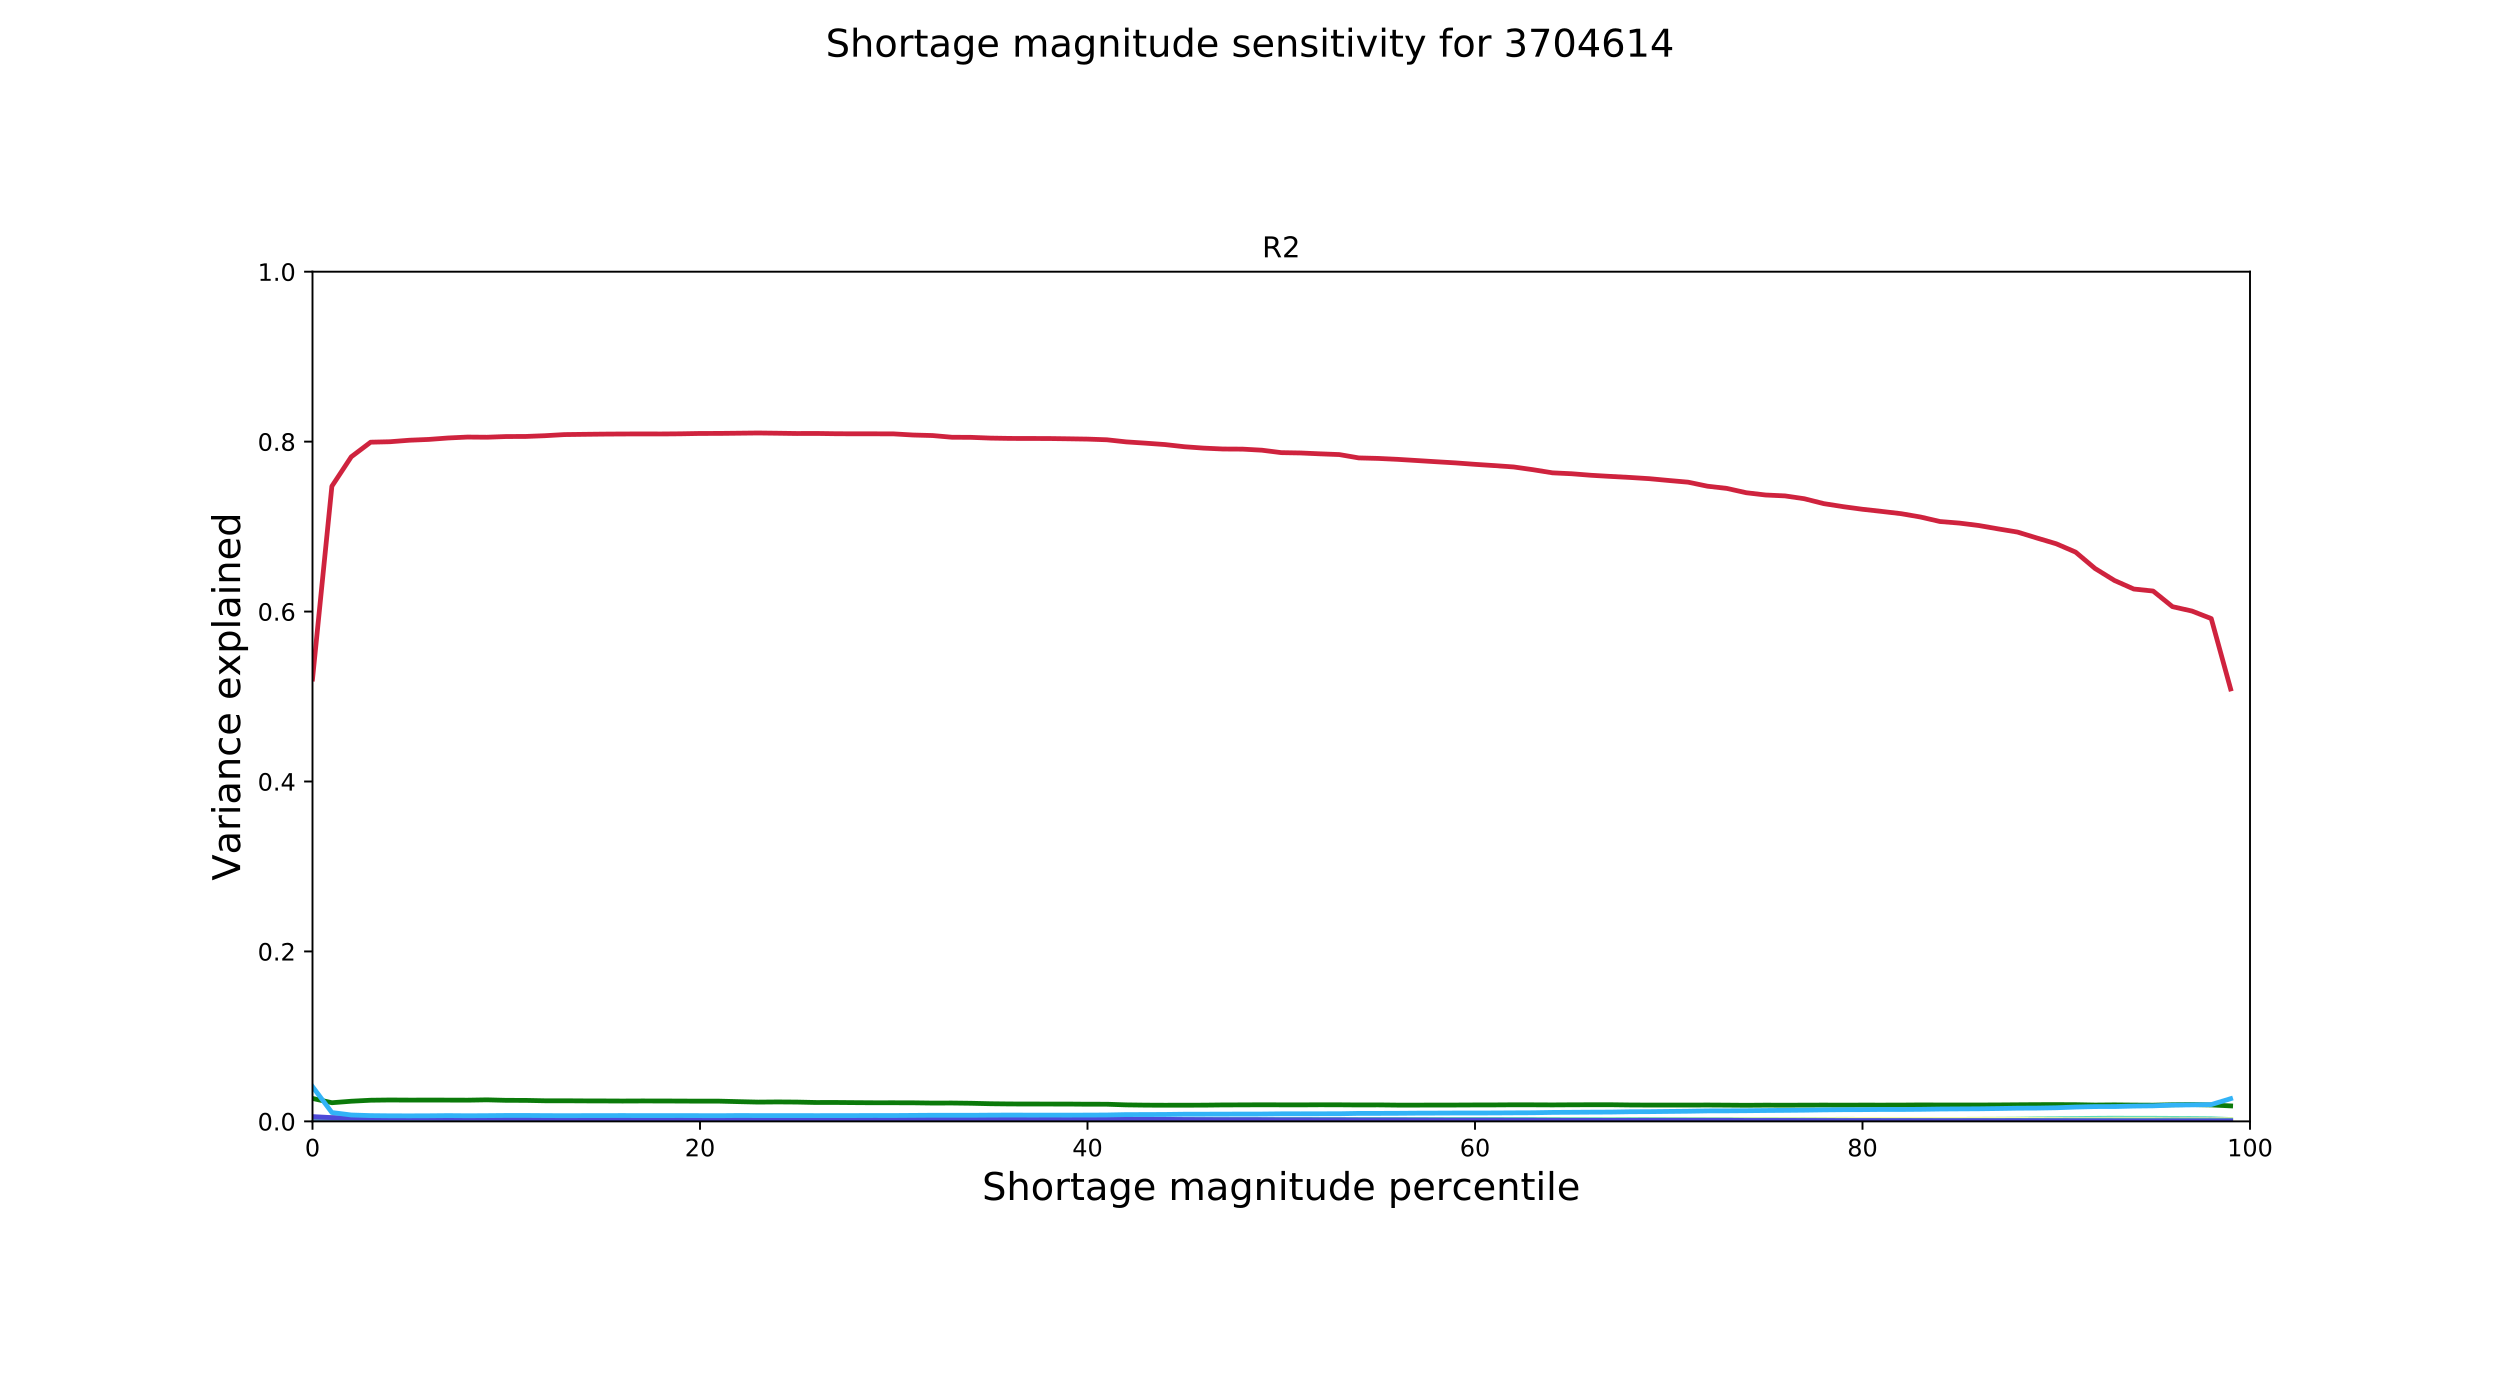 <?xml version="1.0" encoding="utf-8" standalone="no"?>
<!DOCTYPE svg PUBLIC "-//W3C//DTD SVG 1.1//EN"
  "http://www.w3.org/Graphics/SVG/1.1/DTD/svg11.dtd">
<!-- Created with matplotlib (https://matplotlib.org/) -->
<svg height="576pt" version="1.1" viewBox="0 0 1044 576" width="1044pt" xmlns="http://www.w3.org/2000/svg" xmlns:xlink="http://www.w3.org/1999/xlink">
 <defs>
  <style type="text/css">
*{stroke-linecap:butt;stroke-linejoin:round;}
  </style>
 </defs>
 <g id="figure_1">
  <g id="patch_1">
   <path d="M 0 576 
L 1044 576 
L 1044 0 
L 0 0 
z
" style="fill:#ffffff;"/>
  </g>
  <g id="axes_1">
   <g id="patch_2">
    <path d="M 130.5 468.288 
L 939.6 468.288 
L 939.6 113.472 
L 130.5 113.472 
z
" style="fill:#ffffff;"/>
   </g>
   <g id="matplotlib.axis_1">
    <g id="xtick_1">
     <g id="line2d_1">
      <defs>
       <path d="M 0 0 
L 0 3.5 
" id="maf64d487b6" style="stroke:#000000;stroke-width:0.8;"/>
      </defs>
      <g>
       <use style="stroke:#000000;stroke-width:0.8;" x="130.5" xlink:href="#maf64d487b6" y="468.288"/>
      </g>
     </g>
     <g id="text_1">
      <!-- 0 -->
      <defs>
       <path d="M 31.781 66.406 
Q 24.172 66.406 20.328 58.906 
Q 16.5 51.422 16.5 36.375 
Q 16.5 21.391 20.328 13.891 
Q 24.172 6.391 31.781 6.391 
Q 39.453 6.391 43.281 13.891 
Q 47.125 21.391 47.125 36.375 
Q 47.125 51.422 43.281 58.906 
Q 39.453 66.406 31.781 66.406 
z
M 31.781 74.219 
Q 44.047 74.219 50.516 64.516 
Q 56.984 54.828 56.984 36.375 
Q 56.984 17.969 50.516 8.266 
Q 44.047 -1.422 31.781 -1.422 
Q 19.531 -1.422 13.062 8.266 
Q 6.594 17.969 6.594 36.375 
Q 6.594 54.828 13.062 64.516 
Q 19.531 74.219 31.781 74.219 
z
" id="DejaVuSans-48"/>
      </defs>
      <g transform="translate(127.319 482.886)scale(0.1 -0.1)">
       <use xlink:href="#DejaVuSans-48"/>
      </g>
     </g>
    </g>
    <g id="xtick_2">
     <g id="line2d_2">
      <g>
       <use style="stroke:#000000;stroke-width:0.8;" x="292.32" xlink:href="#maf64d487b6" y="468.288"/>
      </g>
     </g>
     <g id="text_2">
      <!-- 20 -->
      <defs>
       <path d="M 19.188 8.297 
L 53.609 8.297 
L 53.609 0 
L 7.328 0 
L 7.328 8.297 
Q 12.938 14.109 22.625 23.891 
Q 32.328 33.688 34.812 36.531 
Q 39.547 41.844 41.422 45.531 
Q 43.312 49.219 43.312 52.781 
Q 43.312 58.594 39.234 62.25 
Q 35.156 65.922 28.609 65.922 
Q 23.969 65.922 18.812 64.312 
Q 13.672 62.703 7.812 59.422 
L 7.812 69.391 
Q 13.766 71.781 18.938 73 
Q 24.125 74.219 28.422 74.219 
Q 39.75 74.219 46.484 68.547 
Q 53.219 62.891 53.219 53.422 
Q 53.219 48.922 51.531 44.891 
Q 49.859 40.875 45.406 35.406 
Q 44.188 33.984 37.641 27.219 
Q 31.109 20.453 19.188 8.297 
z
" id="DejaVuSans-50"/>
      </defs>
      <g transform="translate(285.957 482.886)scale(0.1 -0.1)">
       <use xlink:href="#DejaVuSans-50"/>
       <use x="63.623" xlink:href="#DejaVuSans-48"/>
      </g>
     </g>
    </g>
    <g id="xtick_3">
     <g id="line2d_3">
      <g>
       <use style="stroke:#000000;stroke-width:0.8;" x="454.14" xlink:href="#maf64d487b6" y="468.288"/>
      </g>
     </g>
     <g id="text_3">
      <!-- 40 -->
      <defs>
       <path d="M 37.797 64.312 
L 12.891 25.391 
L 37.797 25.391 
z
M 35.203 72.906 
L 47.609 72.906 
L 47.609 25.391 
L 58.016 25.391 
L 58.016 17.188 
L 47.609 17.188 
L 47.609 0 
L 37.797 0 
L 37.797 17.188 
L 4.891 17.188 
L 4.891 26.703 
z
" id="DejaVuSans-52"/>
      </defs>
      <g transform="translate(447.777 482.886)scale(0.1 -0.1)">
       <use xlink:href="#DejaVuSans-52"/>
       <use x="63.623" xlink:href="#DejaVuSans-48"/>
      </g>
     </g>
    </g>
    <g id="xtick_4">
     <g id="line2d_4">
      <g>
       <use style="stroke:#000000;stroke-width:0.8;" x="615.96" xlink:href="#maf64d487b6" y="468.288"/>
      </g>
     </g>
     <g id="text_4">
      <!-- 60 -->
      <defs>
       <path d="M 33.016 40.375 
Q 26.375 40.375 22.484 35.828 
Q 18.609 31.297 18.609 23.391 
Q 18.609 15.531 22.484 10.953 
Q 26.375 6.391 33.016 6.391 
Q 39.656 6.391 43.531 10.953 
Q 47.406 15.531 47.406 23.391 
Q 47.406 31.297 43.531 35.828 
Q 39.656 40.375 33.016 40.375 
z
M 52.594 71.297 
L 52.594 62.312 
Q 48.875 64.062 45.094 64.984 
Q 41.312 65.922 37.594 65.922 
Q 27.828 65.922 22.672 59.328 
Q 17.531 52.734 16.797 39.406 
Q 19.672 43.656 24.016 45.922 
Q 28.375 48.188 33.594 48.188 
Q 44.578 48.188 50.953 41.516 
Q 57.328 34.859 57.328 23.391 
Q 57.328 12.156 50.688 5.359 
Q 44.047 -1.422 33.016 -1.422 
Q 20.359 -1.422 13.672 8.266 
Q 6.984 17.969 6.984 36.375 
Q 6.984 53.656 15.188 63.938 
Q 23.391 74.219 37.203 74.219 
Q 40.922 74.219 44.703 73.484 
Q 48.484 72.75 52.594 71.297 
z
" id="DejaVuSans-54"/>
      </defs>
      <g transform="translate(609.597 482.886)scale(0.1 -0.1)">
       <use xlink:href="#DejaVuSans-54"/>
       <use x="63.623" xlink:href="#DejaVuSans-48"/>
      </g>
     </g>
    </g>
    <g id="xtick_5">
     <g id="line2d_5">
      <g>
       <use style="stroke:#000000;stroke-width:0.8;" x="777.78" xlink:href="#maf64d487b6" y="468.288"/>
      </g>
     </g>
     <g id="text_5">
      <!-- 80 -->
      <defs>
       <path d="M 31.781 34.625 
Q 24.75 34.625 20.719 30.859 
Q 16.703 27.094 16.703 20.516 
Q 16.703 13.922 20.719 10.156 
Q 24.75 6.391 31.781 6.391 
Q 38.812 6.391 42.859 10.172 
Q 46.922 13.969 46.922 20.516 
Q 46.922 27.094 42.891 30.859 
Q 38.875 34.625 31.781 34.625 
z
M 21.922 38.812 
Q 15.578 40.375 12.031 44.719 
Q 8.5 49.078 8.5 55.328 
Q 8.5 64.062 14.719 69.141 
Q 20.953 74.219 31.781 74.219 
Q 42.672 74.219 48.875 69.141 
Q 55.078 64.062 55.078 55.328 
Q 55.078 49.078 51.531 44.719 
Q 48 40.375 41.703 38.812 
Q 48.828 37.156 52.797 32.312 
Q 56.781 27.484 56.781 20.516 
Q 56.781 9.906 50.312 4.234 
Q 43.844 -1.422 31.781 -1.422 
Q 19.734 -1.422 13.25 4.234 
Q 6.781 9.906 6.781 20.516 
Q 6.781 27.484 10.781 32.312 
Q 14.797 37.156 21.922 38.812 
z
M 18.312 54.391 
Q 18.312 48.734 21.844 45.562 
Q 25.391 42.391 31.781 42.391 
Q 38.141 42.391 41.719 45.562 
Q 45.312 48.734 45.312 54.391 
Q 45.312 60.062 41.719 63.234 
Q 38.141 66.406 31.781 66.406 
Q 25.391 66.406 21.844 63.234 
Q 18.312 60.062 18.312 54.391 
z
" id="DejaVuSans-56"/>
      </defs>
      <g transform="translate(771.418 482.886)scale(0.1 -0.1)">
       <use xlink:href="#DejaVuSans-56"/>
       <use x="63.623" xlink:href="#DejaVuSans-48"/>
      </g>
     </g>
    </g>
    <g id="xtick_6">
     <g id="line2d_6">
      <g>
       <use style="stroke:#000000;stroke-width:0.8;" x="939.6" xlink:href="#maf64d487b6" y="468.288"/>
      </g>
     </g>
     <g id="text_6">
      <!-- 100 -->
      <defs>
       <path d="M 12.406 8.297 
L 28.516 8.297 
L 28.516 63.922 
L 10.984 60.406 
L 10.984 69.391 
L 28.422 72.906 
L 38.281 72.906 
L 38.281 8.297 
L 54.391 8.297 
L 54.391 0 
L 12.406 0 
z
" id="DejaVuSans-49"/>
      </defs>
      <g transform="translate(930.056 482.886)scale(0.1 -0.1)">
       <use xlink:href="#DejaVuSans-49"/>
       <use x="63.623" xlink:href="#DejaVuSans-48"/>
       <use x="127.246" xlink:href="#DejaVuSans-48"/>
      </g>
     </g>
    </g>
    <g id="text_7">
     <!-- Shortage magnitude percentile -->
     <defs>
      <path d="M 53.516 70.516 
L 53.516 60.891 
Q 47.906 63.578 42.922 64.891 
Q 37.938 66.219 33.297 66.219 
Q 25.25 66.219 20.875 63.094 
Q 16.5 59.969 16.5 54.203 
Q 16.5 49.359 19.406 46.891 
Q 22.312 44.438 30.422 42.922 
L 36.375 41.703 
Q 47.406 39.594 52.656 34.297 
Q 57.906 29 57.906 20.125 
Q 57.906 9.516 50.797 4.047 
Q 43.703 -1.422 29.984 -1.422 
Q 24.812 -1.422 18.969 -0.25 
Q 13.141 0.922 6.891 3.219 
L 6.891 13.375 
Q 12.891 10.016 18.656 8.297 
Q 24.422 6.594 29.984 6.594 
Q 38.422 6.594 43.016 9.906 
Q 47.609 13.234 47.609 19.391 
Q 47.609 24.75 44.312 27.781 
Q 41.016 30.812 33.5 32.328 
L 27.484 33.5 
Q 16.453 35.688 11.516 40.375 
Q 6.594 45.062 6.594 53.422 
Q 6.594 63.094 13.406 68.656 
Q 20.219 74.219 32.172 74.219 
Q 37.312 74.219 42.625 73.281 
Q 47.953 72.359 53.516 70.516 
z
" id="DejaVuSans-83"/>
      <path d="M 54.891 33.016 
L 54.891 0 
L 45.906 0 
L 45.906 32.719 
Q 45.906 40.484 42.875 44.328 
Q 39.844 48.188 33.797 48.188 
Q 26.516 48.188 22.312 43.547 
Q 18.109 38.922 18.109 30.906 
L 18.109 0 
L 9.078 0 
L 9.078 75.984 
L 18.109 75.984 
L 18.109 46.188 
Q 21.344 51.125 25.703 53.562 
Q 30.078 56 35.797 56 
Q 45.219 56 50.047 50.172 
Q 54.891 44.344 54.891 33.016 
z
" id="DejaVuSans-104"/>
      <path d="M 30.609 48.391 
Q 23.391 48.391 19.188 42.75 
Q 14.984 37.109 14.984 27.297 
Q 14.984 17.484 19.156 11.844 
Q 23.344 6.203 30.609 6.203 
Q 37.797 6.203 41.984 11.859 
Q 46.188 17.531 46.188 27.297 
Q 46.188 37.016 41.984 42.703 
Q 37.797 48.391 30.609 48.391 
z
M 30.609 56 
Q 42.328 56 49.016 48.375 
Q 55.719 40.766 55.719 27.297 
Q 55.719 13.875 49.016 6.219 
Q 42.328 -1.422 30.609 -1.422 
Q 18.844 -1.422 12.172 6.219 
Q 5.516 13.875 5.516 27.297 
Q 5.516 40.766 12.172 48.375 
Q 18.844 56 30.609 56 
z
" id="DejaVuSans-111"/>
      <path d="M 41.109 46.297 
Q 39.594 47.172 37.812 47.578 
Q 36.031 48 33.891 48 
Q 26.266 48 22.188 43.047 
Q 18.109 38.094 18.109 28.812 
L 18.109 0 
L 9.078 0 
L 9.078 54.688 
L 18.109 54.688 
L 18.109 46.188 
Q 20.953 51.172 25.484 53.578 
Q 30.031 56 36.531 56 
Q 37.453 56 38.578 55.875 
Q 39.703 55.766 41.062 55.516 
z
" id="DejaVuSans-114"/>
      <path d="M 18.312 70.219 
L 18.312 54.688 
L 36.812 54.688 
L 36.812 47.703 
L 18.312 47.703 
L 18.312 18.016 
Q 18.312 11.328 20.141 9.422 
Q 21.969 7.516 27.594 7.516 
L 36.812 7.516 
L 36.812 0 
L 27.594 0 
Q 17.188 0 13.234 3.875 
Q 9.281 7.766 9.281 18.016 
L 9.281 47.703 
L 2.688 47.703 
L 2.688 54.688 
L 9.281 54.688 
L 9.281 70.219 
z
" id="DejaVuSans-116"/>
      <path d="M 34.281 27.484 
Q 23.391 27.484 19.188 25 
Q 14.984 22.516 14.984 16.5 
Q 14.984 11.719 18.141 8.906 
Q 21.297 6.109 26.703 6.109 
Q 34.188 6.109 38.703 11.406 
Q 43.219 16.703 43.219 25.484 
L 43.219 27.484 
z
M 52.203 31.203 
L 52.203 0 
L 43.219 0 
L 43.219 8.297 
Q 40.141 3.328 35.547 0.953 
Q 30.953 -1.422 24.312 -1.422 
Q 15.922 -1.422 10.953 3.297 
Q 6 8.016 6 15.922 
Q 6 25.141 12.172 29.828 
Q 18.359 34.516 30.609 34.516 
L 43.219 34.516 
L 43.219 35.406 
Q 43.219 41.609 39.141 45 
Q 35.062 48.391 27.688 48.391 
Q 23 48.391 18.547 47.266 
Q 14.109 46.141 10.016 43.891 
L 10.016 52.203 
Q 14.938 54.109 19.578 55.047 
Q 24.219 56 28.609 56 
Q 40.484 56 46.344 49.844 
Q 52.203 43.703 52.203 31.203 
z
" id="DejaVuSans-97"/>
      <path d="M 45.406 27.984 
Q 45.406 37.75 41.375 43.109 
Q 37.359 48.484 30.078 48.484 
Q 22.859 48.484 18.828 43.109 
Q 14.797 37.75 14.797 27.984 
Q 14.797 18.266 18.828 12.891 
Q 22.859 7.516 30.078 7.516 
Q 37.359 7.516 41.375 12.891 
Q 45.406 18.266 45.406 27.984 
z
M 54.391 6.781 
Q 54.391 -7.172 48.188 -13.984 
Q 42 -20.797 29.203 -20.797 
Q 24.469 -20.797 20.266 -20.094 
Q 16.062 -19.391 12.109 -17.922 
L 12.109 -9.188 
Q 16.062 -11.328 19.922 -12.344 
Q 23.781 -13.375 27.781 -13.375 
Q 36.625 -13.375 41.016 -8.766 
Q 45.406 -4.156 45.406 5.172 
L 45.406 9.625 
Q 42.625 4.781 38.281 2.391 
Q 33.938 0 27.875 0 
Q 17.828 0 11.672 7.656 
Q 5.516 15.328 5.516 27.984 
Q 5.516 40.672 11.672 48.328 
Q 17.828 56 27.875 56 
Q 33.938 56 38.281 53.609 
Q 42.625 51.219 45.406 46.391 
L 45.406 54.688 
L 54.391 54.688 
z
" id="DejaVuSans-103"/>
      <path d="M 56.203 29.594 
L 56.203 25.203 
L 14.891 25.203 
Q 15.484 15.922 20.484 11.062 
Q 25.484 6.203 34.422 6.203 
Q 39.594 6.203 44.453 7.469 
Q 49.312 8.734 54.109 11.281 
L 54.109 2.781 
Q 49.266 0.734 44.188 -0.344 
Q 39.109 -1.422 33.891 -1.422 
Q 20.797 -1.422 13.156 6.188 
Q 5.516 13.812 5.516 26.812 
Q 5.516 40.234 12.766 48.109 
Q 20.016 56 32.328 56 
Q 43.359 56 49.781 48.891 
Q 56.203 41.797 56.203 29.594 
z
M 47.219 32.234 
Q 47.125 39.594 43.094 43.984 
Q 39.062 48.391 32.422 48.391 
Q 24.906 48.391 20.391 44.141 
Q 15.875 39.891 15.188 32.172 
z
" id="DejaVuSans-101"/>
      <path id="DejaVuSans-32"/>
      <path d="M 52 44.188 
Q 55.375 50.25 60.062 53.125 
Q 64.75 56 71.094 56 
Q 79.641 56 84.281 50.016 
Q 88.922 44.047 88.922 33.016 
L 88.922 0 
L 79.891 0 
L 79.891 32.719 
Q 79.891 40.578 77.094 44.375 
Q 74.312 48.188 68.609 48.188 
Q 61.625 48.188 57.562 43.547 
Q 53.516 38.922 53.516 30.906 
L 53.516 0 
L 44.484 0 
L 44.484 32.719 
Q 44.484 40.625 41.703 44.406 
Q 38.922 48.188 33.109 48.188 
Q 26.219 48.188 22.156 43.531 
Q 18.109 38.875 18.109 30.906 
L 18.109 0 
L 9.078 0 
L 9.078 54.688 
L 18.109 54.688 
L 18.109 46.188 
Q 21.188 51.219 25.484 53.609 
Q 29.781 56 35.688 56 
Q 41.656 56 45.828 52.969 
Q 50 49.953 52 44.188 
z
" id="DejaVuSans-109"/>
      <path d="M 54.891 33.016 
L 54.891 0 
L 45.906 0 
L 45.906 32.719 
Q 45.906 40.484 42.875 44.328 
Q 39.844 48.188 33.797 48.188 
Q 26.516 48.188 22.312 43.547 
Q 18.109 38.922 18.109 30.906 
L 18.109 0 
L 9.078 0 
L 9.078 54.688 
L 18.109 54.688 
L 18.109 46.188 
Q 21.344 51.125 25.703 53.562 
Q 30.078 56 35.797 56 
Q 45.219 56 50.047 50.172 
Q 54.891 44.344 54.891 33.016 
z
" id="DejaVuSans-110"/>
      <path d="M 9.422 54.688 
L 18.406 54.688 
L 18.406 0 
L 9.422 0 
z
M 9.422 75.984 
L 18.406 75.984 
L 18.406 64.594 
L 9.422 64.594 
z
" id="DejaVuSans-105"/>
      <path d="M 8.5 21.578 
L 8.5 54.688 
L 17.484 54.688 
L 17.484 21.922 
Q 17.484 14.156 20.5 10.266 
Q 23.531 6.391 29.594 6.391 
Q 36.859 6.391 41.078 11.031 
Q 45.312 15.672 45.312 23.688 
L 45.312 54.688 
L 54.297 54.688 
L 54.297 0 
L 45.312 0 
L 45.312 8.406 
Q 42.047 3.422 37.719 1 
Q 33.406 -1.422 27.688 -1.422 
Q 18.266 -1.422 13.375 4.438 
Q 8.5 10.297 8.5 21.578 
z
M 31.109 56 
z
" id="DejaVuSans-117"/>
      <path d="M 45.406 46.391 
L 45.406 75.984 
L 54.391 75.984 
L 54.391 0 
L 45.406 0 
L 45.406 8.203 
Q 42.578 3.328 38.25 0.953 
Q 33.938 -1.422 27.875 -1.422 
Q 17.969 -1.422 11.734 6.484 
Q 5.516 14.406 5.516 27.297 
Q 5.516 40.188 11.734 48.094 
Q 17.969 56 27.875 56 
Q 33.938 56 38.25 53.625 
Q 42.578 51.266 45.406 46.391 
z
M 14.797 27.297 
Q 14.797 17.391 18.875 11.75 
Q 22.953 6.109 30.078 6.109 
Q 37.203 6.109 41.297 11.75 
Q 45.406 17.391 45.406 27.297 
Q 45.406 37.203 41.297 42.844 
Q 37.203 48.484 30.078 48.484 
Q 22.953 48.484 18.875 42.844 
Q 14.797 37.203 14.797 27.297 
z
" id="DejaVuSans-100"/>
      <path d="M 18.109 8.203 
L 18.109 -20.797 
L 9.078 -20.797 
L 9.078 54.688 
L 18.109 54.688 
L 18.109 46.391 
Q 20.953 51.266 25.266 53.625 
Q 29.594 56 35.594 56 
Q 45.562 56 51.781 48.094 
Q 58.016 40.188 58.016 27.297 
Q 58.016 14.406 51.781 6.484 
Q 45.562 -1.422 35.594 -1.422 
Q 29.594 -1.422 25.266 0.953 
Q 20.953 3.328 18.109 8.203 
z
M 48.688 27.297 
Q 48.688 37.203 44.609 42.844 
Q 40.531 48.484 33.406 48.484 
Q 26.266 48.484 22.188 42.844 
Q 18.109 37.203 18.109 27.297 
Q 18.109 17.391 22.188 11.75 
Q 26.266 6.109 33.406 6.109 
Q 40.531 6.109 44.609 11.75 
Q 48.688 17.391 48.688 27.297 
z
" id="DejaVuSans-112"/>
      <path d="M 48.781 52.594 
L 48.781 44.188 
Q 44.969 46.297 41.141 47.344 
Q 37.312 48.391 33.406 48.391 
Q 24.656 48.391 19.812 42.844 
Q 14.984 37.312 14.984 27.297 
Q 14.984 17.281 19.812 11.734 
Q 24.656 6.203 33.406 6.203 
Q 37.312 6.203 41.141 7.25 
Q 44.969 8.297 48.781 10.406 
L 48.781 2.094 
Q 45.016 0.344 40.984 -0.531 
Q 36.969 -1.422 32.422 -1.422 
Q 20.062 -1.422 12.781 6.344 
Q 5.516 14.109 5.516 27.297 
Q 5.516 40.672 12.859 48.328 
Q 20.219 56 33.016 56 
Q 37.156 56 41.109 55.141 
Q 45.062 54.297 48.781 52.594 
z
" id="DejaVuSans-99"/>
      <path d="M 9.422 75.984 
L 18.406 75.984 
L 18.406 0 
L 9.422 0 
z
" id="DejaVuSans-108"/>
     </defs>
     <g transform="translate(410.136 501.124)scale(0.16 -0.16)">
      <use xlink:href="#DejaVuSans-83"/>
      <use x="63.477" xlink:href="#DejaVuSans-104"/>
      <use x="126.855" xlink:href="#DejaVuSans-111"/>
      <use x="188.037" xlink:href="#DejaVuSans-114"/>
      <use x="229.15" xlink:href="#DejaVuSans-116"/>
      <use x="268.359" xlink:href="#DejaVuSans-97"/>
      <use x="329.639" xlink:href="#DejaVuSans-103"/>
      <use x="393.115" xlink:href="#DejaVuSans-101"/>
      <use x="454.639" xlink:href="#DejaVuSans-32"/>
      <use x="486.426" xlink:href="#DejaVuSans-109"/>
      <use x="583.838" xlink:href="#DejaVuSans-97"/>
      <use x="645.117" xlink:href="#DejaVuSans-103"/>
      <use x="708.594" xlink:href="#DejaVuSans-110"/>
      <use x="771.973" xlink:href="#DejaVuSans-105"/>
      <use x="799.756" xlink:href="#DejaVuSans-116"/>
      <use x="838.965" xlink:href="#DejaVuSans-117"/>
      <use x="902.344" xlink:href="#DejaVuSans-100"/>
      <use x="965.82" xlink:href="#DejaVuSans-101"/>
      <use x="1027.344" xlink:href="#DejaVuSans-32"/>
      <use x="1059.131" xlink:href="#DejaVuSans-112"/>
      <use x="1122.607" xlink:href="#DejaVuSans-101"/>
      <use x="1184.131" xlink:href="#DejaVuSans-114"/>
      <use x="1225.213" xlink:href="#DejaVuSans-99"/>
      <use x="1280.193" xlink:href="#DejaVuSans-101"/>
      <use x="1341.717" xlink:href="#DejaVuSans-110"/>
      <use x="1405.096" xlink:href="#DejaVuSans-116"/>
      <use x="1444.305" xlink:href="#DejaVuSans-105"/>
      <use x="1472.088" xlink:href="#DejaVuSans-108"/>
      <use x="1499.871" xlink:href="#DejaVuSans-101"/>
     </g>
    </g>
   </g>
   <g id="matplotlib.axis_2">
    <g id="ytick_1">
     <g id="line2d_7">
      <defs>
       <path d="M 0 0 
L -3.5 0 
" id="m7c5708403e" style="stroke:#000000;stroke-width:0.8;"/>
      </defs>
      <g>
       <use style="stroke:#000000;stroke-width:0.8;" x="130.5" xlink:href="#m7c5708403e" y="468.288"/>
      </g>
     </g>
     <g id="text_8">
      <!-- 0.0 -->
      <defs>
       <path d="M 10.688 12.406 
L 21 12.406 
L 21 0 
L 10.688 0 
z
" id="DejaVuSans-46"/>
      </defs>
      <g transform="translate(107.597 472.087)scale(0.1 -0.1)">
       <use xlink:href="#DejaVuSans-48"/>
       <use x="63.623" xlink:href="#DejaVuSans-46"/>
       <use x="95.41" xlink:href="#DejaVuSans-48"/>
      </g>
     </g>
    </g>
    <g id="ytick_2">
     <g id="line2d_8">
      <g>
       <use style="stroke:#000000;stroke-width:0.8;" x="130.5" xlink:href="#m7c5708403e" y="397.325"/>
      </g>
     </g>
     <g id="text_9">
      <!-- 0.2 -->
      <g transform="translate(107.597 401.124)scale(0.1 -0.1)">
       <use xlink:href="#DejaVuSans-48"/>
       <use x="63.623" xlink:href="#DejaVuSans-46"/>
       <use x="95.41" xlink:href="#DejaVuSans-50"/>
      </g>
     </g>
    </g>
    <g id="ytick_3">
     <g id="line2d_9">
      <g>
       <use style="stroke:#000000;stroke-width:0.8;" x="130.5" xlink:href="#m7c5708403e" y="326.362"/>
      </g>
     </g>
     <g id="text_10">
      <!-- 0.4 -->
      <g transform="translate(107.597 330.161)scale(0.1 -0.1)">
       <use xlink:href="#DejaVuSans-48"/>
       <use x="63.623" xlink:href="#DejaVuSans-46"/>
       <use x="95.41" xlink:href="#DejaVuSans-52"/>
      </g>
     </g>
    </g>
    <g id="ytick_4">
     <g id="line2d_10">
      <g>
       <use style="stroke:#000000;stroke-width:0.8;" x="130.5" xlink:href="#m7c5708403e" y="255.398"/>
      </g>
     </g>
     <g id="text_11">
      <!-- 0.6 -->
      <g transform="translate(107.597 259.198)scale(0.1 -0.1)">
       <use xlink:href="#DejaVuSans-48"/>
       <use x="63.623" xlink:href="#DejaVuSans-46"/>
       <use x="95.41" xlink:href="#DejaVuSans-54"/>
      </g>
     </g>
    </g>
    <g id="ytick_5">
     <g id="line2d_11">
      <g>
       <use style="stroke:#000000;stroke-width:0.8;" x="130.5" xlink:href="#m7c5708403e" y="184.435"/>
      </g>
     </g>
     <g id="text_12">
      <!-- 0.8 -->
      <g transform="translate(107.597 188.234)scale(0.1 -0.1)">
       <use xlink:href="#DejaVuSans-48"/>
       <use x="63.623" xlink:href="#DejaVuSans-46"/>
       <use x="95.41" xlink:href="#DejaVuSans-56"/>
      </g>
     </g>
    </g>
    <g id="ytick_6">
     <g id="line2d_12">
      <g>
       <use style="stroke:#000000;stroke-width:0.8;" x="130.5" xlink:href="#m7c5708403e" y="113.472"/>
      </g>
     </g>
     <g id="text_13">
      <!-- 1.0 -->
      <g transform="translate(107.597 117.271)scale(0.1 -0.1)">
       <use xlink:href="#DejaVuSans-49"/>
       <use x="63.623" xlink:href="#DejaVuSans-46"/>
       <use x="95.41" xlink:href="#DejaVuSans-48"/>
      </g>
     </g>
    </g>
    <g id="text_14">
     <!-- Variance explained -->
     <defs>
      <path d="M 28.609 0 
L 0.781 72.906 
L 11.078 72.906 
L 34.188 11.531 
L 57.328 72.906 
L 67.578 72.906 
L 39.797 0 
z
" id="DejaVuSans-86"/>
      <path d="M 54.891 54.688 
L 35.109 28.078 
L 55.906 0 
L 45.312 0 
L 29.391 21.484 
L 13.484 0 
L 2.875 0 
L 24.125 28.609 
L 4.688 54.688 
L 15.281 54.688 
L 29.781 35.203 
L 44.281 54.688 
z
" id="DejaVuSans-120"/>
     </defs>
     <g transform="translate(100.269 367.748)rotate(-90)scale(0.16 -0.16)">
      <use xlink:href="#DejaVuSans-86"/>
      <use x="68.299" xlink:href="#DejaVuSans-97"/>
      <use x="129.578" xlink:href="#DejaVuSans-114"/>
      <use x="170.691" xlink:href="#DejaVuSans-105"/>
      <use x="198.475" xlink:href="#DejaVuSans-97"/>
      <use x="259.754" xlink:href="#DejaVuSans-110"/>
      <use x="323.133" xlink:href="#DejaVuSans-99"/>
      <use x="378.113" xlink:href="#DejaVuSans-101"/>
      <use x="439.637" xlink:href="#DejaVuSans-32"/>
      <use x="471.424" xlink:href="#DejaVuSans-101"/>
      <use x="532.932" xlink:href="#DejaVuSans-120"/>
      <use x="592.111" xlink:href="#DejaVuSans-112"/>
      <use x="655.588" xlink:href="#DejaVuSans-108"/>
      <use x="683.371" xlink:href="#DejaVuSans-97"/>
      <use x="744.65" xlink:href="#DejaVuSans-105"/>
      <use x="772.434" xlink:href="#DejaVuSans-110"/>
      <use x="835.812" xlink:href="#DejaVuSans-101"/>
      <use x="897.336" xlink:href="#DejaVuSans-100"/>
     </g>
    </g>
   </g>
   <g id="line2d_13">
    <path clip-path="url(#p7c96d28c62)" d="M 130.5 467.421 
L 138.591 468.08 
L 146.682 468.047 
L 154.773 468.003 
L 162.864 467.983 
L 170.955 467.983 
L 179.046 467.99 
L 187.137 468.044 
L 195.228 468.055 
L 203.319 468.059 
L 211.41 468.056 
L 219.501 468.053 
L 227.592 468.072 
L 235.683 468.076 
L 243.774 468.075 
L 251.865 468.052 
L 259.956 468.055 
L 268.047 468.059 
L 276.138 468.074 
L 284.229 468.077 
L 292.32 468.083 
L 300.411 468.084 
L 308.502 468.06 
L 316.593 468.062 
L 324.684 468.056 
L 332.775 468.051 
L 340.866 468.075 
L 348.957 468.074 
L 357.048 468.077 
L 365.139 468.071 
L 373.23 468.067 
L 381.321 468.086 
L 389.412 468.09 
L 397.503 468.096 
L 405.594 468.092 
L 413.685 468.102 
L 421.776 468.093 
L 429.867 468.09 
L 437.958 468.09 
L 446.049 468.087 
L 454.14 468.095 
L 462.231 468.098 
L 470.322 468.096 
L 478.413 468.1 
L 486.504 468.094 
L 494.595 468.117 
L 502.686 468.104 
L 510.777 468.099 
L 518.868 468.101 
L 526.959 468.098 
L 535.05 468.096 
L 543.141 468.097 
L 551.232 468.087 
L 559.323 468.089 
L 567.414 468.089 
L 575.505 468.087 
L 583.596 468.104 
L 591.687 468.107 
L 599.778 468.116 
L 607.869 468.115 
L 615.96 468.109 
L 624.051 468.106 
L 632.142 468.11 
L 640.233 468.109 
L 648.324 468.097 
L 656.415 468.094 
L 664.506 468.082 
L 672.597 468.086 
L 680.688 468.087 
L 688.779 468.087 
L 696.87 468.086 
L 704.961 468.088 
L 713.052 468.105 
L 721.143 468.103 
L 729.234 468.092 
L 737.325 468.081 
L 745.416 468.076 
L 753.507 468.084 
L 761.598 468.087 
L 769.689 468.091 
L 777.78 468.084 
L 785.871 468.09 
L 793.962 468.101 
L 802.053 468.095 
L 810.144 468.091 
L 818.235 468.094 
L 826.326 468.086 
L 834.417 468.091 
L 842.508 468.093 
L 850.599 468.078 
L 858.69 468.073 
L 866.781 468.082 
L 874.872 468.058 
L 882.963 468.05 
L 891.054 468.06 
L 899.145 468.052 
L 907.236 468.059 
L 915.327 468.07 
L 923.418 468.082 
L 931.509 468.166 
" style="fill:none;stroke:#f18670;stroke-linecap:square;stroke-width:2;"/>
   </g>
   <g id="line2d_14">
    <path clip-path="url(#p7c96d28c62)" d="M 130.5 466.797 
L 138.591 466.877 
L 146.682 467.222 
L 154.773 467.359 
L 162.864 467.407 
L 170.955 467.415 
L 179.046 467.423 
L 187.137 467.449 
L 195.228 467.505 
L 203.319 467.547 
L 211.41 467.536 
L 219.501 467.524 
L 227.592 467.534 
L 235.683 467.527 
L 243.774 467.513 
L 251.865 467.512 
L 259.956 467.518 
L 268.047 467.52 
L 276.138 467.5 
L 284.229 467.509 
L 292.32 467.522 
L 300.411 467.524 
L 308.502 467.54 
L 316.593 467.576 
L 324.684 467.549 
L 332.775 467.539 
L 340.866 467.538 
L 348.957 467.533 
L 357.048 467.536 
L 365.139 467.519 
L 373.23 467.53 
L 381.321 467.542 
L 389.412 467.545 
L 397.503 467.553 
L 405.594 467.539 
L 413.685 467.566 
L 421.776 467.597 
L 429.867 467.604 
L 437.958 467.601 
L 446.049 467.61 
L 454.14 467.606 
L 462.231 467.615 
L 470.322 467.631 
L 478.413 467.636 
L 486.504 467.651 
L 494.595 467.686 
L 502.686 467.674 
L 510.777 467.697 
L 518.868 467.713 
L 526.959 467.709 
L 535.05 467.734 
L 543.141 467.731 
L 551.232 467.716 
L 559.323 467.705 
L 567.414 467.714 
L 575.505 467.714 
L 583.596 467.719 
L 591.687 467.725 
L 599.778 467.727 
L 607.869 467.732 
L 615.96 467.764 
L 624.051 467.769 
L 632.142 467.787 
L 640.233 467.827 
L 648.324 467.817 
L 656.415 467.839 
L 664.506 467.871 
L 672.597 467.889 
L 680.688 467.892 
L 688.779 467.913 
L 696.87 467.92 
L 704.961 467.9 
L 713.052 467.866 
L 721.143 467.889 
L 729.234 467.879 
L 737.325 467.901 
L 745.416 467.895 
L 753.507 467.885 
L 761.598 467.891 
L 769.689 467.875 
L 777.78 467.888 
L 785.871 467.883 
L 793.962 467.89 
L 802.053 467.893 
L 810.144 467.866 
L 818.235 467.867 
L 826.326 467.879 
L 834.417 467.852 
L 842.508 467.867 
L 850.599 467.872 
L 858.69 467.851 
L 866.781 467.852 
L 874.872 467.898 
L 882.963 467.911 
L 891.054 467.905 
L 899.145 467.889 
L 907.236 467.824 
L 915.327 467.833 
L 923.418 467.824 
L 931.509 467.799 
" style="fill:none;stroke:#e24d3f;stroke-linecap:square;stroke-width:2;"/>
   </g>
   <g id="line2d_15">
    <path clip-path="url(#p7c96d28c62)" d="M 130.5 283.566 
L 138.591 203.054 
L 146.682 190.766 
L 154.773 184.66 
L 162.864 184.466 
L 170.955 183.84 
L 179.046 183.502 
L 187.137 182.901 
L 195.228 182.517 
L 203.319 182.589 
L 211.41 182.295 
L 219.501 182.264 
L 227.592 181.948 
L 235.683 181.484 
L 243.774 181.378 
L 251.865 181.286 
L 259.956 181.23 
L 268.047 181.209 
L 276.138 181.226 
L 284.229 181.155 
L 292.32 181.012 
L 300.411 180.993 
L 308.502 180.904 
L 316.593 180.813 
L 324.684 180.916 
L 332.775 181.033 
L 340.866 181.006 
L 348.957 181.125 
L 357.048 181.162 
L 365.139 181.161 
L 373.23 181.194 
L 381.321 181.664 
L 389.412 181.883 
L 397.503 182.593 
L 405.594 182.641 
L 413.685 182.954 
L 421.776 183.085 
L 429.867 183.107 
L 437.958 183.129 
L 446.049 183.24 
L 454.14 183.371 
L 462.231 183.652 
L 470.322 184.533 
L 478.413 185.065 
L 486.504 185.65 
L 494.595 186.555 
L 502.686 187.137 
L 510.777 187.505 
L 518.868 187.554 
L 526.959 188 
L 535.05 189.018 
L 543.141 189.161 
L 551.232 189.521 
L 559.323 189.833 
L 567.414 191.225 
L 575.505 191.436 
L 583.596 191.822 
L 591.687 192.319 
L 599.778 192.824 
L 607.869 193.305 
L 615.96 193.907 
L 624.051 194.438 
L 632.142 195.006 
L 640.233 196.154 
L 648.324 197.458 
L 656.415 197.841 
L 664.506 198.483 
L 672.597 198.954 
L 680.688 199.384 
L 688.779 199.896 
L 696.87 200.649 
L 704.961 201.36 
L 713.052 203.041 
L 721.143 203.963 
L 729.234 205.768 
L 737.325 206.714 
L 745.416 207.09 
L 753.507 208.279 
L 761.598 210.315 
L 769.689 211.582 
L 777.78 212.674 
L 785.871 213.577 
L 793.962 214.522 
L 802.053 215.917 
L 810.144 217.789 
L 818.235 218.442 
L 826.326 219.454 
L 834.417 220.86 
L 842.508 222.197 
L 850.599 224.672 
L 858.69 227.081 
L 866.781 230.568 
L 874.872 237.391 
L 882.963 242.394 
L 891.054 245.974 
L 899.145 246.82 
L 907.236 253.355 
L 915.327 255.169 
L 923.418 258.323 
L 931.509 287.708 
" style="fill:none;stroke:#cf233e;stroke-linecap:square;stroke-width:2;"/>
   </g>
   <g id="line2d_16">
    <path clip-path="url(#p7c96d28c62)" d="M 130.5 468.204 
L 138.591 468.236 
L 146.682 468.288 
L 154.773 468.259 
L 162.864 468.253 
L 170.955 468.253 
L 179.046 468.257 
L 187.137 468.252 
L 195.228 468.253 
L 203.319 468.253 
L 211.41 468.251 
L 219.501 468.253 
L 227.592 468.257 
L 235.683 468.257 
L 243.774 468.254 
L 251.865 468.253 
L 259.956 468.252 
L 268.047 468.253 
L 276.138 468.255 
L 284.229 468.257 
L 292.32 468.257 
L 300.411 468.258 
L 308.502 468.256 
L 316.593 468.252 
L 324.684 468.246 
L 332.775 468.247 
L 340.866 468.249 
L 348.957 468.245 
L 357.048 468.248 
L 365.139 468.247 
L 373.23 468.246 
L 381.321 468.249 
L 389.412 468.246 
L 397.503 468.245 
L 405.594 468.25 
L 413.685 468.247 
L 421.776 468.239 
L 429.867 468.236 
L 437.958 468.236 
L 446.049 468.234 
L 454.14 468.239 
L 462.231 468.239 
L 470.322 468.227 
L 478.413 468.23 
L 486.504 468.236 
L 494.595 468.227 
L 502.686 468.228 
L 510.777 468.227 
L 518.868 468.227 
L 526.959 468.22 
L 535.05 468.217 
L 543.141 468.217 
L 551.232 468.221 
L 559.323 468.22 
L 567.414 468.219 
L 575.505 468.218 
L 583.596 468.215 
L 591.687 468.224 
L 599.778 468.224 
L 607.869 468.224 
L 615.96 468.233 
L 624.051 468.231 
L 632.142 468.236 
L 640.233 468.234 
L 648.324 468.232 
L 656.415 468.233 
L 664.506 468.229 
L 672.597 468.229 
L 680.688 468.235 
L 688.779 468.23 
L 696.87 468.23 
L 704.961 468.233 
L 713.052 468.237 
L 721.143 468.229 
L 729.234 468.213 
L 737.325 468.199 
L 745.416 468.195 
L 753.507 468.183 
L 761.598 468.175 
L 769.689 468.175 
L 777.78 468.176 
L 785.871 468.17 
L 793.962 468.166 
L 802.053 468.163 
L 810.144 468.152 
L 818.235 468.155 
L 826.326 468.141 
L 834.417 468.149 
L 842.508 468.147 
L 850.599 468.149 
L 858.69 468.132 
L 866.781 468.077 
L 874.872 468.055 
L 882.963 468.067 
L 891.054 468.053 
L 899.145 468.052 
L 907.236 468.023 
L 915.327 468.013 
L 923.418 467.987 
L 931.509 468.091 
" style="fill:none;stroke:#681e33;stroke-linecap:square;stroke-width:2;"/>
   </g>
   <g id="line2d_17">
    <path clip-path="url(#p7c96d28c62)" d="M 130.5 467.857 
L 138.591 468.083 
L 146.682 468.225 
L 154.773 468.253 
L 162.864 468.241 
L 170.955 468.25 
L 179.046 468.242 
L 187.137 468.253 
L 195.228 468.252 
L 203.319 468.257 
L 211.41 468.263 
L 219.501 468.269 
L 227.592 468.28 
L 235.683 468.282 
L 243.774 468.285 
L 251.865 468.286 
L 259.956 468.286 
L 268.047 468.286 
L 276.138 468.287 
L 284.229 468.287 
L 292.32 468.288 
L 300.411 468.288 
L 308.502 468.288 
L 316.593 468.288 
L 324.684 468.288 
L 332.775 468.288 
L 340.866 468.288 
L 348.957 468.288 
L 357.048 468.288 
L 365.139 468.288 
L 373.23 468.288 
L 381.321 468.288 
L 389.412 468.288 
L 397.503 468.287 
L 405.594 468.288 
L 413.685 468.288 
L 421.776 468.288 
L 429.867 468.288 
L 437.958 468.288 
L 446.049 468.288 
L 454.14 468.287 
L 462.231 468.288 
L 470.322 468.287 
L 478.413 468.286 
L 486.504 468.287 
L 494.595 468.285 
L 502.686 468.285 
L 510.777 468.285 
L 518.868 468.285 
L 526.959 468.285 
L 535.05 468.287 
L 543.141 468.287 
L 551.232 468.286 
L 559.323 468.286 
L 567.414 468.283 
L 575.505 468.283 
L 583.596 468.283 
L 591.687 468.283 
L 599.778 468.285 
L 607.869 468.284 
L 615.96 468.283 
L 624.051 468.283 
L 632.142 468.283 
L 640.233 468.285 
L 648.324 468.285 
L 656.415 468.286 
L 664.506 468.287 
L 672.597 468.287 
L 680.688 468.287 
L 688.779 468.287 
L 696.87 468.287 
L 704.961 468.288 
L 713.052 468.287 
L 721.143 468.288 
L 729.234 468.288 
L 737.325 468.287 
L 745.416 468.288 
L 753.507 468.288 
L 761.598 468.288 
L 769.689 468.288 
L 777.78 468.288 
L 785.871 468.287 
L 793.962 468.287 
L 802.053 468.287 
L 810.144 468.286 
L 818.235 468.286 
L 826.326 468.287 
L 834.417 468.288 
L 842.508 468.288 
L 850.599 468.288 
L 858.69 468.287 
L 866.781 468.286 
L 874.872 468.284 
L 882.963 468.277 
L 891.054 468.27 
L 899.145 468.27 
L 907.236 468.263 
L 915.327 468.257 
L 923.418 468.26 
L 931.509 468.259 
" style="fill:none;stroke:#676572;stroke-linecap:square;stroke-width:2;"/>
   </g>
   <g id="line2d_18">
    <path clip-path="url(#p7c96d28c62)" d="M 130.5 468.222 
L 138.591 468.176 
L 146.682 468.023 
L 154.773 467.908 
L 162.864 467.867 
L 170.955 467.849 
L 179.046 467.876 
L 187.137 467.901 
L 195.228 467.908 
L 203.319 467.923 
L 211.41 467.918 
L 219.501 467.917 
L 227.592 467.906 
L 235.683 467.893 
L 243.774 467.879 
L 251.865 467.89 
L 259.956 467.886 
L 268.047 467.877 
L 276.138 467.87 
L 284.229 467.879 
L 292.32 467.879 
L 300.411 467.881 
L 308.502 467.888 
L 316.593 467.906 
L 324.684 467.917 
L 332.775 467.931 
L 340.866 467.933 
L 348.957 467.928 
L 357.048 467.93 
L 365.139 467.922 
L 373.23 467.908 
L 381.321 467.907 
L 389.412 467.91 
L 397.503 467.913 
L 405.594 467.909 
L 413.685 467.914 
L 421.776 467.906 
L 429.867 467.909 
L 437.958 467.91 
L 446.049 467.905 
L 454.14 467.895 
L 462.231 467.89 
L 470.322 467.9 
L 478.413 467.905 
L 486.504 467.896 
L 494.595 467.925 
L 502.686 467.939 
L 510.777 467.939 
L 518.868 467.931 
L 526.959 467.93 
L 535.05 467.933 
L 543.141 467.933 
L 551.232 467.944 
L 559.323 467.958 
L 567.414 468.007 
L 575.505 468.004 
L 583.596 468.012 
L 591.687 468.005 
L 599.778 468.023 
L 607.869 468.018 
L 615.96 468.022 
L 624.051 468.01 
L 632.142 468.007 
L 640.233 467.991 
L 648.324 467.992 
L 656.415 467.973 
L 664.506 467.971 
L 672.597 467.971 
L 680.688 467.985 
L 688.779 467.981 
L 696.87 467.99 
L 704.961 467.993 
L 713.052 467.995 
L 721.143 468.01 
L 729.234 468.018 
L 737.325 468.01 
L 745.416 468 
L 753.507 468.014 
L 761.598 468.03 
L 769.689 468.037 
L 777.78 468.019 
L 785.871 468.033 
L 793.962 468.031 
L 802.053 468.027 
L 810.144 468.032 
L 818.235 468.036 
L 826.326 468.04 
L 834.417 468.074 
L 842.508 468.073 
L 850.599 468.092 
L 858.69 468.097 
L 866.781 468.094 
L 874.872 468.106 
L 882.963 468.125 
L 891.054 468.149 
L 899.145 468.15 
L 907.236 468.146 
L 915.327 468.155 
L 923.418 468.144 
L 931.509 468.222 
" style="fill:none;stroke:#f3be22;stroke-linecap:square;stroke-width:2;"/>
   </g>
   <g id="line2d_19">
    <path clip-path="url(#p7c96d28c62)" d="M 130.5 468.059 
L 138.591 467.927 
L 146.682 467.912 
L 154.773 467.759 
L 162.864 467.744 
L 170.955 467.758 
L 179.046 467.771 
L 187.137 467.685 
L 195.228 467.648 
L 203.319 467.65 
L 211.41 467.638 
L 219.501 467.615 
L 227.592 467.616 
L 235.683 467.606 
L 243.774 467.594 
L 251.865 467.574 
L 259.956 467.561 
L 268.047 467.564 
L 276.138 467.536 
L 284.229 467.519 
L 292.32 467.519 
L 300.411 467.52 
L 308.502 467.464 
L 316.593 467.461 
L 324.684 467.458 
L 332.775 467.445 
L 340.866 467.443 
L 348.957 467.418 
L 357.048 467.424 
L 365.139 467.439 
L 373.23 467.414 
L 381.321 467.414 
L 389.412 467.442 
L 397.503 467.425 
L 405.594 467.438 
L 413.685 467.416 
L 421.776 467.41 
L 429.867 467.411 
L 437.958 467.413 
L 446.049 467.408 
L 454.14 467.402 
L 462.231 467.407 
L 470.322 467.455 
L 478.413 467.471 
L 486.504 467.468 
L 494.595 467.489 
L 502.686 467.482 
L 510.777 467.482 
L 518.868 467.48 
L 526.959 467.478 
L 535.05 467.465 
L 543.141 467.455 
L 551.232 467.465 
L 559.323 467.478 
L 567.414 467.485 
L 575.505 467.48 
L 583.596 467.48 
L 591.687 467.48 
L 599.778 467.476 
L 607.869 467.485 
L 615.96 467.495 
L 624.051 467.479 
L 632.142 467.484 
L 640.233 467.475 
L 648.324 467.488 
L 656.415 467.519 
L 664.506 467.507 
L 672.597 467.505 
L 680.688 467.49 
L 688.779 467.476 
L 696.87 467.496 
L 704.961 467.482 
L 713.052 467.504 
L 721.143 467.518 
L 729.234 467.516 
L 737.325 467.499 
L 745.416 467.485 
L 753.507 467.486 
L 761.598 467.462 
L 769.689 467.434 
L 777.78 467.453 
L 785.871 467.459 
L 793.962 467.485 
L 802.053 467.467 
L 810.144 467.454 
L 818.235 467.457 
L 826.326 467.425 
L 834.417 467.386 
L 842.508 467.331 
L 850.599 467.192 
L 858.69 467.144 
L 866.781 467.097 
L 874.872 467.006 
L 882.963 466.951 
L 891.054 466.995 
L 899.145 466.989 
L 907.236 467.04 
L 915.327 467.085 
L 923.418 467.158 
L 931.509 467.495 
" style="fill:none;stroke:#59deba;stroke-linecap:square;stroke-width:2;"/>
   </g>
   <g id="line2d_20">
    <path clip-path="url(#p7c96d28c62)" d="M 130.5 467.676 
L 138.591 468.168 
L 146.682 468.243 
L 154.773 468.273 
L 162.864 468.28 
L 170.955 468.281 
L 179.046 468.283 
L 187.137 468.286 
L 195.228 468.286 
L 203.319 468.287 
L 211.41 468.288 
L 219.501 468.288 
L 227.592 468.288 
L 235.683 468.288 
L 243.774 468.288 
L 251.865 468.288 
L 259.956 468.287 
L 268.047 468.287 
L 276.138 468.287 
L 284.229 468.288 
L 292.32 468.288 
L 300.411 468.288 
L 308.502 468.288 
L 316.593 468.288 
L 324.684 468.288 
L 332.775 468.287 
L 340.866 468.287 
L 348.957 468.286 
L 357.048 468.286 
L 365.139 468.286 
L 373.23 468.286 
L 381.321 468.286 
L 389.412 468.286 
L 397.503 468.284 
L 405.594 468.284 
L 413.685 468.283 
L 421.776 468.282 
L 429.867 468.281 
L 437.958 468.281 
L 446.049 468.281 
L 454.14 468.282 
L 462.231 468.282 
L 470.322 468.281 
L 478.413 468.277 
L 486.504 468.272 
L 494.595 468.275 
L 502.686 468.274 
L 510.777 468.276 
L 518.868 468.279 
L 526.959 468.28 
L 535.05 468.278 
L 543.141 468.279 
L 551.232 468.278 
L 559.323 468.279 
L 567.414 468.276 
L 575.505 468.276 
L 583.596 468.28 
L 591.687 468.281 
L 599.778 468.281 
L 607.869 468.281 
L 615.96 468.279 
L 624.051 468.277 
L 632.142 468.278 
L 640.233 468.274 
L 648.324 468.275 
L 656.415 468.272 
L 664.506 468.272 
L 672.597 468.268 
L 680.688 468.266 
L 688.779 468.259 
L 696.87 468.263 
L 704.961 468.263 
L 713.052 468.264 
L 721.143 468.261 
L 729.234 468.261 
L 737.325 468.263 
L 745.416 468.264 
L 753.507 468.265 
L 761.598 468.27 
L 769.689 468.272 
L 777.78 468.273 
L 785.871 468.278 
L 793.962 468.278 
L 802.053 468.281 
L 810.144 468.281 
L 818.235 468.28 
L 826.326 468.283 
L 834.417 468.283 
L 842.508 468.284 
L 850.599 468.285 
L 858.69 468.284 
L 866.781 468.287 
L 874.872 468.284 
L 882.963 468.284 
L 891.054 468.28 
L 899.145 468.281 
L 907.236 468.276 
L 915.327 468.278 
L 923.418 468.283 
L 931.509 468.277 
" style="fill:none;stroke:#14015c;stroke-linecap:square;stroke-width:2;"/>
   </g>
   <g id="line2d_21">
    <path clip-path="url(#p7c96d28c62)" d="M 130.5 467.748 
L 138.591 467.703 
L 146.682 467.778 
L 154.773 467.801 
L 162.864 467.831 
L 170.955 467.851 
L 179.046 467.864 
L 187.137 467.943 
L 195.228 467.959 
L 203.319 467.968 
L 211.41 467.967 
L 219.501 467.984 
L 227.592 467.985 
L 235.683 468.007 
L 243.774 468.01 
L 251.865 468.019 
L 259.956 468.02 
L 268.047 468.027 
L 276.138 468.021 
L 284.229 468.023 
L 292.32 468.038 
L 300.411 468.039 
L 308.502 468.061 
L 316.593 468.086 
L 324.684 468.099 
L 332.775 468.101 
L 340.866 468.112 
L 348.957 468.106 
L 357.048 468.104 
L 365.139 468.102 
L 373.23 468.109 
L 381.321 468.095 
L 389.412 468.089 
L 397.503 468.099 
L 405.594 468.104 
L 413.685 468.111 
L 421.776 468.109 
L 429.867 468.112 
L 437.958 468.112 
L 446.049 468.103 
L 454.14 468.104 
L 462.231 468.095 
L 470.322 468.051 
L 478.413 468.049 
L 486.504 468.045 
L 494.595 468.032 
L 502.686 468.031 
L 510.777 468.012 
L 518.868 467.998 
L 526.959 467.979 
L 535.05 467.957 
L 543.141 467.952 
L 551.232 467.969 
L 559.323 467.962 
L 567.414 467.937 
L 575.505 467.94 
L 583.596 467.927 
L 591.687 467.913 
L 599.778 467.894 
L 607.869 467.87 
L 615.96 467.864 
L 624.051 467.864 
L 632.142 467.866 
L 640.233 467.877 
L 648.324 467.886 
L 656.415 467.881 
L 664.506 467.879 
L 672.597 467.889 
L 680.688 467.882 
L 688.779 467.883 
L 696.87 467.891 
L 704.961 467.894 
L 713.052 467.919 
L 721.143 467.914 
L 729.234 467.887 
L 737.325 467.907 
L 745.416 467.919 
L 753.507 467.928 
L 761.598 467.895 
L 769.689 467.862 
L 777.78 467.853 
L 785.871 467.858 
L 793.962 467.834 
L 802.053 467.82 
L 810.144 467.824 
L 818.235 467.82 
L 826.326 467.809 
L 834.417 467.823 
L 842.508 467.834 
L 850.599 467.833 
L 858.69 467.776 
L 866.781 467.739 
L 874.872 467.665 
L 882.963 467.673 
L 891.054 467.645 
L 899.145 467.626 
L 907.236 467.659 
L 915.327 467.67 
L 923.418 467.656 
L 931.509 467.617 
" style="fill:none;stroke:#daf8a3;stroke-linecap:square;stroke-width:2;"/>
   </g>
   <g id="line2d_22">
    <path clip-path="url(#p7c96d28c62)" d="M 130.5 458.705 
L 138.591 460.501 
L 146.682 459.874 
L 154.773 459.456 
L 162.864 459.354 
L 170.955 459.403 
L 179.046 459.394 
L 187.137 459.401 
L 195.228 459.432 
L 203.319 459.292 
L 211.41 459.502 
L 219.501 459.523 
L 227.592 459.686 
L 235.683 459.683 
L 243.774 459.735 
L 251.865 459.755 
L 259.956 459.796 
L 268.047 459.76 
L 276.138 459.771 
L 284.229 459.804 
L 292.32 459.843 
L 300.411 459.843 
L 308.502 460.049 
L 316.593 460.237 
L 324.684 460.166 
L 332.775 460.224 
L 340.866 460.404 
L 348.957 460.392 
L 357.048 460.461 
L 365.139 460.516 
L 373.23 460.512 
L 381.321 460.533 
L 389.412 460.644 
L 397.503 460.621 
L 405.594 460.725 
L 413.685 460.918 
L 421.776 461.01 
L 429.867 461.038 
L 437.958 461.045 
L 446.049 461.052 
L 454.14 461.124 
L 462.231 461.127 
L 470.322 461.399 
L 478.413 461.506 
L 486.504 461.546 
L 494.595 461.526 
L 502.686 461.513 
L 510.777 461.419 
L 518.868 461.399 
L 526.959 461.354 
L 535.05 461.384 
L 543.141 461.399 
L 551.232 461.349 
L 559.323 461.368 
L 567.414 461.431 
L 575.505 461.405 
L 583.596 461.496 
L 591.687 461.496 
L 599.778 461.474 
L 607.869 461.466 
L 615.96 461.427 
L 624.051 461.414 
L 632.142 461.358 
L 640.233 461.375 
L 648.324 461.414 
L 656.415 461.363 
L 664.506 461.339 
L 672.597 461.334 
L 680.688 461.44 
L 688.779 461.477 
L 696.87 461.482 
L 704.961 461.486 
L 713.052 461.453 
L 721.143 461.504 
L 729.234 461.569 
L 737.325 461.506 
L 745.416 461.537 
L 753.507 461.504 
L 761.598 461.482 
L 769.689 461.507 
L 777.78 461.483 
L 785.871 461.491 
L 793.962 461.475 
L 802.053 461.41 
L 810.144 461.443 
L 818.235 461.455 
L 826.326 461.447 
L 834.417 461.416 
L 842.508 461.352 
L 850.599 461.296 
L 858.69 461.28 
L 866.781 461.311 
L 874.872 461.469 
L 882.963 461.394 
L 891.054 461.478 
L 899.145 461.521 
L 907.236 461.334 
L 915.327 461.266 
L 923.418 461.427 
L 931.509 461.823 
" style="fill:none;stroke:#0b7a0a;stroke-linecap:square;stroke-width:2;"/>
   </g>
   <g id="line2d_23">
    <path clip-path="url(#p7c96d28c62)" d="M 130.5 467.912 
L 138.591 468.287 
L 146.682 468.286 
L 154.773 468.25 
L 162.864 468.246 
L 170.955 468.246 
L 179.046 468.247 
L 187.137 468.248 
L 195.228 468.251 
L 203.319 468.247 
L 211.41 468.239 
L 219.501 468.239 
L 227.592 468.232 
L 235.683 468.231 
L 243.774 468.225 
L 251.865 468.224 
L 259.956 468.221 
L 268.047 468.219 
L 276.138 468.223 
L 284.229 468.223 
L 292.32 468.217 
L 300.411 468.219 
L 308.502 468.201 
L 316.593 468.185 
L 324.684 468.185 
L 332.775 468.182 
L 340.866 468.187 
L 348.957 468.184 
L 357.048 468.18 
L 365.139 468.179 
L 373.23 468.171 
L 381.321 468.166 
L 389.412 468.152 
L 397.503 468.137 
L 405.594 468.137 
L 413.685 468.106 
L 421.776 468.092 
L 429.867 468.094 
L 437.958 468.094 
L 446.049 468.089 
L 454.14 468.093 
L 462.231 468.089 
L 470.322 468.081 
L 478.413 468.065 
L 486.504 468.046 
L 494.595 468.044 
L 502.686 468.017 
L 510.777 468.009 
L 518.868 468.008 
L 526.959 467.99 
L 535.05 467.986 
L 543.141 467.97 
L 551.232 467.953 
L 559.323 467.944 
L 567.414 467.941 
L 575.505 467.936 
L 583.596 467.895 
L 591.687 467.885 
L 599.778 467.894 
L 607.869 467.898 
L 615.96 467.898 
L 624.051 467.869 
L 632.142 467.882 
L 640.233 467.865 
L 648.324 467.823 
L 656.415 467.826 
L 664.506 467.814 
L 672.597 467.802 
L 680.688 467.808 
L 688.779 467.779 
L 696.87 467.746 
L 704.961 467.722 
L 713.052 467.716 
L 721.143 467.685 
L 729.234 467.616 
L 737.325 467.599 
L 745.416 467.576 
L 753.507 467.587 
L 761.598 467.537 
L 769.689 467.482 
L 777.78 467.444 
L 785.871 467.419 
L 793.962 467.421 
L 802.053 467.427 
L 810.144 467.449 
L 818.235 467.441 
L 826.326 467.386 
L 834.417 467.391 
L 842.508 467.414 
L 850.599 467.396 
L 858.69 467.446 
L 866.781 467.461 
L 874.872 467.461 
L 882.963 467.413 
L 891.054 467.426 
L 899.145 467.427 
L 907.236 467.425 
L 915.327 467.453 
L 923.418 467.459 
L 931.509 467.641 
" style="fill:none;stroke:#f8ffa2;stroke-linecap:square;stroke-width:2;"/>
   </g>
   <g id="line2d_24">
    <path clip-path="url(#p7c96d28c62)" d="M 130.5 468.285 
L 138.591 468.283 
L 146.682 468.285 
L 154.773 468.288 
L 162.864 468.286 
L 170.955 468.286 
L 179.046 468.283 
L 187.137 468.285 
L 195.228 468.283 
L 203.319 468.285 
L 211.41 468.284 
L 219.501 468.285 
L 227.592 468.285 
L 235.683 468.287 
L 243.774 468.287 
L 251.865 468.286 
L 259.956 468.286 
L 268.047 468.285 
L 276.138 468.286 
L 284.229 468.286 
L 292.32 468.286 
L 300.411 468.286 
L 308.502 468.288 
L 316.593 468.288 
L 324.684 468.288 
L 332.775 468.288 
L 340.866 468.288 
L 348.957 468.288 
L 357.048 468.288 
L 365.139 468.288 
L 373.23 468.287 
L 381.321 468.287 
L 389.412 468.284 
L 397.503 468.282 
L 405.594 468.28 
L 413.685 468.276 
L 421.776 468.271 
L 429.867 468.27 
L 437.958 468.271 
L 446.049 468.268 
L 454.14 468.262 
L 462.231 468.259 
L 470.322 468.243 
L 478.413 468.237 
L 486.504 468.231 
L 494.595 468.219 
L 502.686 468.216 
L 510.777 468.211 
L 518.868 468.211 
L 526.959 468.204 
L 535.05 468.196 
L 543.141 468.193 
L 551.232 468.184 
L 559.323 468.18 
L 567.414 468.159 
L 575.505 468.157 
L 583.596 468.149 
L 591.687 468.143 
L 599.778 468.12 
L 607.869 468.123 
L 615.96 468.11 
L 624.051 468.114 
L 632.142 468.103 
L 640.233 468.097 
L 648.324 468.078 
L 656.415 468.062 
L 664.506 468.059 
L 672.597 468.055 
L 680.688 468.066 
L 688.779 468.082 
L 696.87 468.092 
L 704.961 468.094 
L 713.052 468.093 
L 721.143 468.088 
L 729.234 468.068 
L 737.325 468.053 
L 745.416 468.043 
L 753.507 468.022 
L 761.598 467.99 
L 769.689 467.975 
L 777.78 467.967 
L 785.871 467.956 
L 793.962 467.945 
L 802.053 467.942 
L 810.144 467.927 
L 818.235 467.921 
L 826.326 467.908 
L 834.417 467.894 
L 842.508 467.883 
L 850.599 467.846 
L 858.69 467.816 
L 866.781 467.791 
L 874.872 467.794 
L 882.963 467.795 
L 891.054 467.788 
L 899.145 467.785 
L 907.236 467.717 
L 915.327 467.735 
L 923.418 467.721 
L 931.509 467.853 
" style="fill:none;stroke:#578dc0;stroke-linecap:square;stroke-width:2;"/>
   </g>
   <g id="line2d_25">
    <path clip-path="url(#p7c96d28c62)" d="M 130.5 466.283 
L 138.591 466.715 
L 146.682 466.747 
L 154.773 466.794 
L 162.864 466.793 
L 170.955 466.773 
L 179.046 466.846 
L 187.137 466.959 
L 195.228 466.905 
L 203.319 466.935 
L 211.41 467.002 
L 219.501 467.053 
L 227.592 467.117 
L 235.683 467.101 
L 243.774 467.113 
L 251.865 467.129 
L 259.956 467.136 
L 268.047 467.129 
L 276.138 467.139 
L 284.229 467.182 
L 292.32 467.19 
L 300.411 467.185 
L 308.502 467.2 
L 316.593 467.258 
L 324.684 467.269 
L 332.775 467.255 
L 340.866 467.238 
L 348.957 467.265 
L 357.048 467.257 
L 365.139 467.255 
L 373.23 467.27 
L 381.321 467.244 
L 389.412 467.219 
L 397.503 467.245 
L 405.594 467.258 
L 413.685 467.297 
L 421.776 467.26 
L 429.867 467.266 
L 437.958 467.264 
L 446.049 467.26 
L 454.14 467.303 
L 462.231 467.3 
L 470.322 467.372 
L 478.413 467.387 
L 486.504 467.442 
L 494.595 467.507 
L 502.686 467.549 
L 510.777 467.565 
L 518.868 467.563 
L 526.959 467.584 
L 535.05 467.626 
L 543.141 467.627 
L 551.232 467.649 
L 559.323 467.651 
L 567.414 467.697 
L 575.505 467.697 
L 583.596 467.714 
L 591.687 467.733 
L 599.778 467.764 
L 607.869 467.805 
L 615.96 467.802 
L 624.051 467.8 
L 632.142 467.815 
L 640.233 467.829 
L 648.324 467.859 
L 656.415 467.868 
L 664.506 467.879 
L 672.597 467.877 
L 680.688 467.875 
L 688.779 467.845 
L 696.87 467.848 
L 704.961 467.854 
L 713.052 467.853 
L 721.143 467.846 
L 729.234 467.898 
L 737.325 467.902 
L 745.416 467.912 
L 753.507 467.922 
L 761.598 467.96 
L 769.689 467.984 
L 777.78 467.995 
L 785.871 468.003 
L 793.962 468.01 
L 802.053 468.046 
L 810.144 468.064 
L 818.235 468.067 
L 826.326 468.078 
L 834.417 468.093 
L 842.508 468.106 
L 850.599 468.139 
L 858.69 468.185 
L 866.781 468.204 
L 874.872 468.243 
L 882.963 468.253 
L 891.054 468.264 
L 899.145 468.266 
L 907.236 468.283 
L 915.327 468.286 
L 923.418 468.287 
L 931.509 468.278 
" style="fill:none;stroke:#4e4ad8;stroke-linecap:square;stroke-width:2;"/>
   </g>
   <g id="line2d_26">
    <path clip-path="url(#p7c96d28c62)" d="M 130.5 453.776 
L 138.591 464.587 
L 146.682 465.618 
L 154.773 465.873 
L 162.864 465.957 
L 170.955 465.978 
L 179.046 465.947 
L 187.137 465.87 
L 195.228 465.938 
L 203.319 465.892 
L 211.41 465.821 
L 219.501 465.816 
L 227.592 465.874 
L 235.683 465.906 
L 243.774 465.884 
L 251.865 465.867 
L 259.956 465.855 
L 268.047 465.872 
L 276.138 465.872 
L 284.229 465.859 
L 292.32 465.889 
L 300.411 465.913 
L 308.502 465.84 
L 316.593 465.873 
L 324.684 465.867 
L 332.775 465.864 
L 340.866 465.89 
L 348.957 465.872 
L 357.048 465.866 
L 365.139 465.833 
L 373.23 465.846 
L 381.321 465.789 
L 389.412 465.732 
L 397.503 465.734 
L 405.594 465.744 
L 413.685 465.681 
L 421.776 465.649 
L 429.867 465.671 
L 437.958 465.665 
L 446.049 465.669 
L 454.14 465.662 
L 462.231 465.617 
L 470.322 465.451 
L 478.413 465.434 
L 486.504 465.396 
L 494.595 465.294 
L 502.686 465.279 
L 510.777 465.261 
L 518.868 465.229 
L 526.959 465.221 
L 535.05 465.132 
L 543.141 465.135 
L 551.232 465.11 
L 559.323 465.1 
L 567.414 464.951 
L 575.505 464.949 
L 583.596 464.919 
L 591.687 464.856 
L 599.778 464.832 
L 607.869 464.793 
L 615.96 464.795 
L 624.051 464.768 
L 632.142 464.721 
L 640.233 464.685 
L 648.324 464.545 
L 656.415 464.493 
L 664.506 464.436 
L 672.597 464.401 
L 680.688 464.263 
L 688.779 464.225 
L 696.87 464.135 
L 704.961 464.052 
L 713.052 463.912 
L 721.143 463.893 
L 729.234 463.834 
L 737.325 463.749 
L 745.416 463.687 
L 753.507 463.609 
L 761.598 463.487 
L 769.689 463.411 
L 777.78 463.386 
L 785.871 463.311 
L 793.962 463.316 
L 802.053 463.252 
L 810.144 463.13 
L 818.235 463.076 
L 826.326 463.028 
L 834.417 462.921 
L 842.508 462.787 
L 850.599 462.745 
L 858.69 462.602 
L 866.781 462.302 
L 874.872 462.106 
L 882.963 462.099 
L 891.054 461.893 
L 899.145 461.799 
L 907.236 461.499 
L 915.327 461.4 
L 923.418 461.267 
L 931.509 458.808 
" style="fill:none;stroke:#32b3f7;stroke-linecap:square;stroke-width:2;"/>
   </g>
   <g id="patch_3">
    <path d="M 130.5 468.288 
L 130.5 113.472 
" style="fill:none;stroke:#000000;stroke-linecap:square;stroke-linejoin:miter;stroke-width:0.8;"/>
   </g>
   <g id="patch_4">
    <path d="M 939.6 468.288 
L 939.6 113.472 
" style="fill:none;stroke:#000000;stroke-linecap:square;stroke-linejoin:miter;stroke-width:0.8;"/>
   </g>
   <g id="patch_5">
    <path d="M 130.5 468.288 
L 939.6 468.288 
" style="fill:none;stroke:#000000;stroke-linecap:square;stroke-linejoin:miter;stroke-width:0.8;"/>
   </g>
   <g id="patch_6">
    <path d="M 130.5 113.472 
L 939.6 113.472 
" style="fill:none;stroke:#000000;stroke-linecap:square;stroke-linejoin:miter;stroke-width:0.8;"/>
   </g>
   <g id="text_15">
    <!-- R2 -->
    <defs>
     <path d="M 44.391 34.188 
Q 47.562 33.109 50.562 29.594 
Q 53.562 26.078 56.594 19.922 
L 66.609 0 
L 56 0 
L 46.688 18.703 
Q 43.062 26.031 39.672 28.422 
Q 36.281 30.812 30.422 30.812 
L 19.672 30.812 
L 19.672 0 
L 9.812 0 
L 9.812 72.906 
L 32.078 72.906 
Q 44.578 72.906 50.734 67.672 
Q 56.891 62.453 56.891 51.906 
Q 56.891 45.016 53.688 40.469 
Q 50.484 35.938 44.391 34.188 
z
M 19.672 64.797 
L 19.672 38.922 
L 32.078 38.922 
Q 39.203 38.922 42.844 42.219 
Q 46.484 45.516 46.484 51.906 
Q 46.484 58.297 42.844 61.547 
Q 39.203 64.797 32.078 64.797 
z
" id="DejaVuSans-82"/>
    </defs>
    <g transform="translate(527.063 107.472)scale(0.12 -0.12)">
     <use xlink:href="#DejaVuSans-82"/>
     <use x="69.482" xlink:href="#DejaVuSans-50"/>
    </g>
   </g>
   <g id="legend_1">
    <g id="patch_7">
     <path d="M 152.324 640.696 
L 917.776 640.696 
Q 919.776 640.696 919.776 638.696 
L 919.776 595.662 
Q 919.776 593.662 917.776 593.662 
L 152.324 593.662 
Q 150.324 593.662 150.324 595.662 
L 150.324 638.696 
Q 150.324 640.696 152.324 640.696 
z
" style="fill:#ffffff;opacity:0.8;stroke:#cccccc;stroke-linejoin:miter;"/>
    </g>
    <g id="line2d_27">
     <path style="fill:none;stroke:#f18670;stroke-linecap:square;stroke-width:2;"/>
    </g>
    <g id="line2d_28"/>
    <g id="text_16">
     <!-- IWR demand mutliplier -->
     <defs>
      <path d="M 9.812 72.906 
L 19.672 72.906 
L 19.672 0 
L 9.812 0 
z
" id="DejaVuSans-73"/>
      <path d="M 3.328 72.906 
L 13.281 72.906 
L 28.609 11.281 
L 43.891 72.906 
L 54.984 72.906 
L 70.312 11.281 
L 85.594 72.906 
L 95.609 72.906 
L 77.297 0 
L 64.891 0 
L 49.516 63.281 
L 33.984 0 
L 21.578 0 
z
" id="DejaVuSans-87"/>
     </defs>
     <g transform="translate(182.324 605.26)scale(0.1 -0.1)">
      <use xlink:href="#DejaVuSans-73"/>
      <use x="29.492" xlink:href="#DejaVuSans-87"/>
      <use x="128.369" xlink:href="#DejaVuSans-82"/>
      <use x="197.852" xlink:href="#DejaVuSans-32"/>
      <use x="229.639" xlink:href="#DejaVuSans-100"/>
      <use x="293.115" xlink:href="#DejaVuSans-101"/>
      <use x="354.639" xlink:href="#DejaVuSans-109"/>
      <use x="452.051" xlink:href="#DejaVuSans-97"/>
      <use x="513.33" xlink:href="#DejaVuSans-110"/>
      <use x="576.709" xlink:href="#DejaVuSans-100"/>
      <use x="640.186" xlink:href="#DejaVuSans-32"/>
      <use x="671.973" xlink:href="#DejaVuSans-109"/>
      <use x="769.385" xlink:href="#DejaVuSans-117"/>
      <use x="832.764" xlink:href="#DejaVuSans-116"/>
      <use x="871.973" xlink:href="#DejaVuSans-108"/>
      <use x="899.756" xlink:href="#DejaVuSans-105"/>
      <use x="927.539" xlink:href="#DejaVuSans-112"/>
      <use x="991.016" xlink:href="#DejaVuSans-108"/>
      <use x="1018.799" xlink:href="#DejaVuSans-105"/>
      <use x="1046.582" xlink:href="#DejaVuSans-101"/>
      <use x="1108.105" xlink:href="#DejaVuSans-114"/>
     </g>
    </g>
    <g id="line2d_29">
     <path style="fill:none;stroke:#e24d3f;stroke-linecap:square;stroke-width:2;"/>
    </g>
    <g id="line2d_30"/>
    <g id="text_17">
     <!-- Reservoir loss -->
     <defs>
      <path d="M 44.281 53.078 
L 44.281 44.578 
Q 40.484 46.531 36.375 47.5 
Q 32.281 48.484 27.875 48.484 
Q 21.188 48.484 17.844 46.438 
Q 14.5 44.391 14.5 40.281 
Q 14.5 37.156 16.891 35.375 
Q 19.281 33.594 26.516 31.984 
L 29.594 31.297 
Q 39.156 29.25 43.188 25.516 
Q 47.219 21.781 47.219 15.094 
Q 47.219 7.469 41.188 3.016 
Q 35.156 -1.422 24.609 -1.422 
Q 20.219 -1.422 15.453 -0.562 
Q 10.688 0.297 5.422 2 
L 5.422 11.281 
Q 10.406 8.688 15.234 7.391 
Q 20.062 6.109 24.812 6.109 
Q 31.156 6.109 34.562 8.281 
Q 37.984 10.453 37.984 14.406 
Q 37.984 18.062 35.516 20.016 
Q 33.062 21.969 24.703 23.781 
L 21.578 24.516 
Q 13.234 26.266 9.516 29.906 
Q 5.812 33.547 5.812 39.891 
Q 5.812 47.609 11.281 51.797 
Q 16.75 56 26.812 56 
Q 31.781 56 36.172 55.266 
Q 40.578 54.547 44.281 53.078 
z
" id="DejaVuSans-115"/>
      <path d="M 2.984 54.688 
L 12.5 54.688 
L 29.594 8.797 
L 46.688 54.688 
L 56.203 54.688 
L 35.688 0 
L 23.484 0 
z
" id="DejaVuSans-118"/>
     </defs>
     <g transform="translate(182.324 619.938)scale(0.1 -0.1)">
      <use xlink:href="#DejaVuSans-82"/>
      <use x="69.42" xlink:href="#DejaVuSans-101"/>
      <use x="130.943" xlink:href="#DejaVuSans-115"/>
      <use x="183.043" xlink:href="#DejaVuSans-101"/>
      <use x="244.566" xlink:href="#DejaVuSans-114"/>
      <use x="285.68" xlink:href="#DejaVuSans-118"/>
      <use x="344.859" xlink:href="#DejaVuSans-111"/>
      <use x="406.041" xlink:href="#DejaVuSans-105"/>
      <use x="433.824" xlink:href="#DejaVuSans-114"/>
      <use x="474.938" xlink:href="#DejaVuSans-32"/>
      <use x="506.725" xlink:href="#DejaVuSans-108"/>
      <use x="534.508" xlink:href="#DejaVuSans-111"/>
      <use x="595.689" xlink:href="#DejaVuSans-115"/>
      <use x="647.789" xlink:href="#DejaVuSans-115"/>
     </g>
    </g>
    <g id="line2d_31">
     <path style="fill:none;stroke:#cf233e;stroke-linecap:square;stroke-width:2;"/>
    </g>
    <g id="line2d_32"/>
    <g id="text_18">
     <!-- TBD demand multiplier -->
     <defs>
      <path d="M -0.297 72.906 
L 61.375 72.906 
L 61.375 64.594 
L 35.5 64.594 
L 35.5 0 
L 25.594 0 
L 25.594 64.594 
L -0.297 64.594 
z
" id="DejaVuSans-84"/>
      <path d="M 19.672 34.812 
L 19.672 8.109 
L 35.5 8.109 
Q 43.453 8.109 47.281 11.406 
Q 51.125 14.703 51.125 21.484 
Q 51.125 28.328 47.281 31.562 
Q 43.453 34.812 35.5 34.812 
z
M 19.672 64.797 
L 19.672 42.828 
L 34.281 42.828 
Q 41.5 42.828 45.031 45.531 
Q 48.578 48.25 48.578 53.812 
Q 48.578 59.328 45.031 62.062 
Q 41.5 64.797 34.281 64.797 
z
M 9.812 72.906 
L 35.016 72.906 
Q 46.297 72.906 52.391 68.219 
Q 58.5 63.531 58.5 54.891 
Q 58.5 48.188 55.375 44.234 
Q 52.25 40.281 46.188 39.312 
Q 53.469 37.75 57.5 32.781 
Q 61.531 27.828 61.531 20.406 
Q 61.531 10.641 54.891 5.312 
Q 48.25 0 35.984 0 
L 9.812 0 
z
" id="DejaVuSans-66"/>
      <path d="M 19.672 64.797 
L 19.672 8.109 
L 31.594 8.109 
Q 46.688 8.109 53.688 14.938 
Q 60.688 21.781 60.688 36.531 
Q 60.688 51.172 53.688 57.984 
Q 46.688 64.797 31.594 64.797 
z
M 9.812 72.906 
L 30.078 72.906 
Q 51.266 72.906 61.172 64.094 
Q 71.094 55.281 71.094 36.531 
Q 71.094 17.672 61.125 8.828 
Q 51.172 0 30.078 0 
L 9.812 0 
z
" id="DejaVuSans-68"/>
     </defs>
     <g transform="translate(182.324 634.616)scale(0.1 -0.1)">
      <use xlink:href="#DejaVuSans-84"/>
      <use x="61.084" xlink:href="#DejaVuSans-66"/>
      <use x="129.688" xlink:href="#DejaVuSans-68"/>
      <use x="206.689" xlink:href="#DejaVuSans-32"/>
      <use x="238.477" xlink:href="#DejaVuSans-100"/>
      <use x="301.953" xlink:href="#DejaVuSans-101"/>
      <use x="363.477" xlink:href="#DejaVuSans-109"/>
      <use x="460.889" xlink:href="#DejaVuSans-97"/>
      <use x="522.168" xlink:href="#DejaVuSans-110"/>
      <use x="585.547" xlink:href="#DejaVuSans-100"/>
      <use x="649.023" xlink:href="#DejaVuSans-32"/>
      <use x="680.811" xlink:href="#DejaVuSans-109"/>
      <use x="778.223" xlink:href="#DejaVuSans-117"/>
      <use x="841.602" xlink:href="#DejaVuSans-108"/>
      <use x="869.385" xlink:href="#DejaVuSans-116"/>
      <use x="908.594" xlink:href="#DejaVuSans-105"/>
      <use x="936.377" xlink:href="#DejaVuSans-112"/>
      <use x="999.854" xlink:href="#DejaVuSans-108"/>
      <use x="1027.637" xlink:href="#DejaVuSans-105"/>
      <use x="1055.42" xlink:href="#DejaVuSans-101"/>
      <use x="1116.943" xlink:href="#DejaVuSans-114"/>
     </g>
    </g>
    <g id="line2d_33">
     <path style="fill:none;stroke:#681e33;stroke-linecap:square;stroke-width:2;"/>
    </g>
    <g id="line2d_34"/>
    <g id="text_19">
     <!-- M&amp;I demand multiplier -->
     <defs>
      <path d="M 9.812 72.906 
L 24.516 72.906 
L 43.109 23.297 
L 61.812 72.906 
L 76.516 72.906 
L 76.516 0 
L 66.891 0 
L 66.891 64.016 
L 48.094 14.016 
L 38.188 14.016 
L 19.391 64.016 
L 19.391 0 
L 9.812 0 
z
" id="DejaVuSans-77"/>
      <path d="M 24.312 39.203 
Q 19.875 35.25 17.797 31.312 
Q 15.719 27.391 15.719 23.094 
Q 15.719 15.969 20.891 11.234 
Q 26.078 6.5 33.891 6.5 
Q 38.531 6.5 42.578 8.031 
Q 46.625 9.578 50.203 12.703 
z
M 31.203 44.672 
L 56 19.281 
Q 58.891 23.641 60.5 28.594 
Q 62.109 33.547 62.406 39.109 
L 71.484 39.109 
Q 70.906 32.672 68.359 26.359 
Q 65.828 20.062 61.281 13.922 
L 74.906 0 
L 62.594 0 
L 55.609 7.172 
Q 50.531 2.828 44.969 0.703 
Q 39.406 -1.422 33.016 -1.422 
Q 21.234 -1.422 13.766 5.297 
Q 6.297 12.016 6.297 22.516 
Q 6.297 28.766 9.562 34.25 
Q 12.844 39.75 19.391 44.578 
Q 17.047 47.656 15.812 50.703 
Q 14.594 53.766 14.594 56.688 
Q 14.594 64.594 20.016 69.406 
Q 25.438 74.219 34.422 74.219 
Q 38.484 74.219 42.5 73.344 
Q 46.531 72.469 50.688 70.703 
L 50.688 61.812 
Q 46.438 64.109 42.578 65.297 
Q 38.719 66.5 35.406 66.5 
Q 30.281 66.5 27.078 63.781 
Q 23.875 61.078 23.875 56.781 
Q 23.875 54.297 25.312 51.781 
Q 26.766 49.266 31.203 44.672 
z
" id="DejaVuSans-38"/>
     </defs>
     <g transform="translate(346.129 605.26)scale(0.1 -0.1)">
      <use xlink:href="#DejaVuSans-77"/>
      <use x="86.279" xlink:href="#DejaVuSans-38"/>
      <use x="164.258" xlink:href="#DejaVuSans-73"/>
      <use x="193.75" xlink:href="#DejaVuSans-32"/>
      <use x="225.537" xlink:href="#DejaVuSans-100"/>
      <use x="289.014" xlink:href="#DejaVuSans-101"/>
      <use x="350.537" xlink:href="#DejaVuSans-109"/>
      <use x="447.949" xlink:href="#DejaVuSans-97"/>
      <use x="509.229" xlink:href="#DejaVuSans-110"/>
      <use x="572.607" xlink:href="#DejaVuSans-100"/>
      <use x="636.084" xlink:href="#DejaVuSans-32"/>
      <use x="667.871" xlink:href="#DejaVuSans-109"/>
      <use x="765.283" xlink:href="#DejaVuSans-117"/>
      <use x="828.662" xlink:href="#DejaVuSans-108"/>
      <use x="856.445" xlink:href="#DejaVuSans-116"/>
      <use x="895.654" xlink:href="#DejaVuSans-105"/>
      <use x="923.438" xlink:href="#DejaVuSans-112"/>
      <use x="986.914" xlink:href="#DejaVuSans-108"/>
      <use x="1014.697" xlink:href="#DejaVuSans-105"/>
      <use x="1042.48" xlink:href="#DejaVuSans-101"/>
      <use x="1104.004" xlink:href="#DejaVuSans-114"/>
     </g>
    </g>
    <g id="line2d_35">
     <path style="fill:none;stroke:#676572;stroke-linecap:square;stroke-width:2;"/>
    </g>
    <g id="line2d_36"/>
    <g id="text_20">
     <!-- Shoshone active -->
     <g transform="translate(346.129 619.938)scale(0.1 -0.1)">
      <use xlink:href="#DejaVuSans-83"/>
      <use x="63.477" xlink:href="#DejaVuSans-104"/>
      <use x="126.855" xlink:href="#DejaVuSans-111"/>
      <use x="188.037" xlink:href="#DejaVuSans-115"/>
      <use x="240.137" xlink:href="#DejaVuSans-104"/>
      <use x="303.516" xlink:href="#DejaVuSans-111"/>
      <use x="364.697" xlink:href="#DejaVuSans-110"/>
      <use x="428.076" xlink:href="#DejaVuSans-101"/>
      <use x="489.6" xlink:href="#DejaVuSans-32"/>
      <use x="521.387" xlink:href="#DejaVuSans-97"/>
      <use x="582.666" xlink:href="#DejaVuSans-99"/>
      <use x="637.646" xlink:href="#DejaVuSans-116"/>
      <use x="676.855" xlink:href="#DejaVuSans-105"/>
      <use x="704.639" xlink:href="#DejaVuSans-118"/>
      <use x="763.818" xlink:href="#DejaVuSans-101"/>
     </g>
    </g>
    <g id="line2d_37">
     <path style="fill:none;stroke:#f3be22;stroke-linecap:square;stroke-width:2;"/>
    </g>
    <g id="line2d_38"/>
    <g id="text_21">
     <!-- Env. flow senior right -->
     <defs>
      <path d="M 9.812 72.906 
L 55.906 72.906 
L 55.906 64.594 
L 19.672 64.594 
L 19.672 43.016 
L 54.391 43.016 
L 54.391 34.719 
L 19.672 34.719 
L 19.672 8.297 
L 56.781 8.297 
L 56.781 0 
L 9.812 0 
z
" id="DejaVuSans-69"/>
      <path d="M 37.109 75.984 
L 37.109 68.5 
L 28.516 68.5 
Q 23.688 68.5 21.797 66.547 
Q 19.922 64.594 19.922 59.516 
L 19.922 54.688 
L 34.719 54.688 
L 34.719 47.703 
L 19.922 47.703 
L 19.922 0 
L 10.891 0 
L 10.891 47.703 
L 2.297 47.703 
L 2.297 54.688 
L 10.891 54.688 
L 10.891 58.5 
Q 10.891 67.625 15.141 71.797 
Q 19.391 75.984 28.609 75.984 
z
" id="DejaVuSans-102"/>
      <path d="M 4.203 54.688 
L 13.188 54.688 
L 24.422 12.016 
L 35.594 54.688 
L 46.188 54.688 
L 57.422 12.016 
L 68.609 54.688 
L 77.594 54.688 
L 63.281 0 
L 52.688 0 
L 40.922 44.828 
L 29.109 0 
L 18.5 0 
z
" id="DejaVuSans-119"/>
     </defs>
     <g transform="translate(346.129 634.616)scale(0.1 -0.1)">
      <use xlink:href="#DejaVuSans-69"/>
      <use x="63.184" xlink:href="#DejaVuSans-110"/>
      <use x="126.562" xlink:href="#DejaVuSans-118"/>
      <use x="185.633" xlink:href="#DejaVuSans-46"/>
      <use x="217.42" xlink:href="#DejaVuSans-32"/>
      <use x="249.207" xlink:href="#DejaVuSans-102"/>
      <use x="284.412" xlink:href="#DejaVuSans-108"/>
      <use x="312.195" xlink:href="#DejaVuSans-111"/>
      <use x="373.377" xlink:href="#DejaVuSans-119"/>
      <use x="455.164" xlink:href="#DejaVuSans-32"/>
      <use x="486.951" xlink:href="#DejaVuSans-115"/>
      <use x="539.051" xlink:href="#DejaVuSans-101"/>
      <use x="600.574" xlink:href="#DejaVuSans-110"/>
      <use x="663.953" xlink:href="#DejaVuSans-105"/>
      <use x="691.736" xlink:href="#DejaVuSans-111"/>
      <use x="752.918" xlink:href="#DejaVuSans-114"/>
      <use x="794.031" xlink:href="#DejaVuSans-32"/>
      <use x="825.818" xlink:href="#DejaVuSans-114"/>
      <use x="866.932" xlink:href="#DejaVuSans-105"/>
      <use x="894.715" xlink:href="#DejaVuSans-103"/>
      <use x="958.191" xlink:href="#DejaVuSans-104"/>
      <use x="1021.57" xlink:href="#DejaVuSans-116"/>
     </g>
    </g>
    <g id="line2d_39">
     <path style="fill:none;stroke:#59deba;stroke-linecap:square;stroke-width:2;"/>
    </g>
    <g id="line2d_40"/>
    <g id="text_22">
     <!-- Evaporation delta -->
     <g transform="translate(508.641 605.26)scale(0.1 -0.1)">
      <use xlink:href="#DejaVuSans-69"/>
      <use x="63.184" xlink:href="#DejaVuSans-118"/>
      <use x="122.363" xlink:href="#DejaVuSans-97"/>
      <use x="183.643" xlink:href="#DejaVuSans-112"/>
      <use x="247.119" xlink:href="#DejaVuSans-111"/>
      <use x="308.301" xlink:href="#DejaVuSans-114"/>
      <use x="349.414" xlink:href="#DejaVuSans-97"/>
      <use x="410.693" xlink:href="#DejaVuSans-116"/>
      <use x="449.902" xlink:href="#DejaVuSans-105"/>
      <use x="477.686" xlink:href="#DejaVuSans-111"/>
      <use x="538.867" xlink:href="#DejaVuSans-110"/>
      <use x="602.246" xlink:href="#DejaVuSans-32"/>
      <use x="634.033" xlink:href="#DejaVuSans-100"/>
      <use x="697.51" xlink:href="#DejaVuSans-101"/>
      <use x="759.033" xlink:href="#DejaVuSans-108"/>
      <use x="786.816" xlink:href="#DejaVuSans-116"/>
      <use x="826.025" xlink:href="#DejaVuSans-97"/>
     </g>
    </g>
    <g id="line2d_41">
     <path style="fill:none;stroke:#14015c;stroke-linecap:square;stroke-width:2;"/>
    </g>
    <g id="line2d_42"/>
    <g id="text_23">
     <!-- Dry state mu -->
     <defs>
      <path d="M 32.172 -5.078 
Q 28.375 -14.844 24.75 -17.812 
Q 21.141 -20.797 15.094 -20.797 
L 7.906 -20.797 
L 7.906 -13.281 
L 13.188 -13.281 
Q 16.891 -13.281 18.938 -11.516 
Q 21 -9.766 23.484 -3.219 
L 25.094 0.875 
L 2.984 54.688 
L 12.5 54.688 
L 29.594 11.922 
L 46.688 54.688 
L 56.203 54.688 
z
" id="DejaVuSans-121"/>
     </defs>
     <g transform="translate(508.641 619.938)scale(0.1 -0.1)">
      <use xlink:href="#DejaVuSans-68"/>
      <use x="77.002" xlink:href="#DejaVuSans-114"/>
      <use x="118.115" xlink:href="#DejaVuSans-121"/>
      <use x="177.295" xlink:href="#DejaVuSans-32"/>
      <use x="209.082" xlink:href="#DejaVuSans-115"/>
      <use x="261.182" xlink:href="#DejaVuSans-116"/>
      <use x="300.391" xlink:href="#DejaVuSans-97"/>
      <use x="361.67" xlink:href="#DejaVuSans-116"/>
      <use x="400.879" xlink:href="#DejaVuSans-101"/>
      <use x="462.402" xlink:href="#DejaVuSans-32"/>
      <use x="494.189" xlink:href="#DejaVuSans-109"/>
      <use x="591.602" xlink:href="#DejaVuSans-117"/>
     </g>
    </g>
    <g id="line2d_43">
     <path style="fill:none;stroke:#daf8a3;stroke-linecap:square;stroke-width:2;"/>
    </g>
    <g id="line2d_44"/>
    <g id="text_24">
     <!-- Dry state sigma -->
     <g transform="translate(508.641 634.616)scale(0.1 -0.1)">
      <use xlink:href="#DejaVuSans-68"/>
      <use x="77.002" xlink:href="#DejaVuSans-114"/>
      <use x="118.115" xlink:href="#DejaVuSans-121"/>
      <use x="177.295" xlink:href="#DejaVuSans-32"/>
      <use x="209.082" xlink:href="#DejaVuSans-115"/>
      <use x="261.182" xlink:href="#DejaVuSans-116"/>
      <use x="300.391" xlink:href="#DejaVuSans-97"/>
      <use x="361.67" xlink:href="#DejaVuSans-116"/>
      <use x="400.879" xlink:href="#DejaVuSans-101"/>
      <use x="462.402" xlink:href="#DejaVuSans-32"/>
      <use x="494.189" xlink:href="#DejaVuSans-115"/>
      <use x="546.289" xlink:href="#DejaVuSans-105"/>
      <use x="574.072" xlink:href="#DejaVuSans-103"/>
      <use x="637.549" xlink:href="#DejaVuSans-109"/>
      <use x="734.961" xlink:href="#DejaVuSans-97"/>
     </g>
    </g>
    <g id="line2d_45">
     <path style="fill:none;stroke:#0b7a0a;stroke-linecap:square;stroke-width:2;"/>
    </g>
    <g id="line2d_46"/>
    <g id="text_25">
     <!-- Wet state mu -->
     <g transform="translate(645.374 605.26)scale(0.1 -0.1)">
      <use xlink:href="#DejaVuSans-87"/>
      <use x="98.799" xlink:href="#DejaVuSans-101"/>
      <use x="160.322" xlink:href="#DejaVuSans-116"/>
      <use x="199.531" xlink:href="#DejaVuSans-32"/>
      <use x="231.318" xlink:href="#DejaVuSans-115"/>
      <use x="283.418" xlink:href="#DejaVuSans-116"/>
      <use x="322.627" xlink:href="#DejaVuSans-97"/>
      <use x="383.906" xlink:href="#DejaVuSans-116"/>
      <use x="423.115" xlink:href="#DejaVuSans-101"/>
      <use x="484.639" xlink:href="#DejaVuSans-32"/>
      <use x="516.426" xlink:href="#DejaVuSans-109"/>
      <use x="613.838" xlink:href="#DejaVuSans-117"/>
     </g>
    </g>
    <g id="line2d_47">
     <path style="fill:none;stroke:#f8ffa2;stroke-linecap:square;stroke-width:2;"/>
    </g>
    <g id="line2d_48"/>
    <g id="text_26">
     <!-- Wet state sigma -->
     <g transform="translate(645.374 619.938)scale(0.1 -0.1)">
      <use xlink:href="#DejaVuSans-87"/>
      <use x="98.799" xlink:href="#DejaVuSans-101"/>
      <use x="160.322" xlink:href="#DejaVuSans-116"/>
      <use x="199.531" xlink:href="#DejaVuSans-32"/>
      <use x="231.318" xlink:href="#DejaVuSans-115"/>
      <use x="283.418" xlink:href="#DejaVuSans-116"/>
      <use x="322.627" xlink:href="#DejaVuSans-97"/>
      <use x="383.906" xlink:href="#DejaVuSans-116"/>
      <use x="423.115" xlink:href="#DejaVuSans-101"/>
      <use x="484.639" xlink:href="#DejaVuSans-32"/>
      <use x="516.426" xlink:href="#DejaVuSans-115"/>
      <use x="568.525" xlink:href="#DejaVuSans-105"/>
      <use x="596.309" xlink:href="#DejaVuSans-103"/>
      <use x="659.785" xlink:href="#DejaVuSans-109"/>
      <use x="757.197" xlink:href="#DejaVuSans-97"/>
     </g>
    </g>
    <g id="line2d_49">
     <path style="fill:none;stroke:#578dc0;stroke-linecap:square;stroke-width:2;"/>
    </g>
    <g id="line2d_50"/>
    <g id="text_27">
     <!-- Dry-to-dry state prob. -->
     <defs>
      <path d="M 4.891 31.391 
L 31.203 31.391 
L 31.203 23.391 
L 4.891 23.391 
z
" id="DejaVuSans-45"/>
      <path d="M 48.688 27.297 
Q 48.688 37.203 44.609 42.844 
Q 40.531 48.484 33.406 48.484 
Q 26.266 48.484 22.188 42.844 
Q 18.109 37.203 18.109 27.297 
Q 18.109 17.391 22.188 11.75 
Q 26.266 6.109 33.406 6.109 
Q 40.531 6.109 44.609 11.75 
Q 48.688 17.391 48.688 27.297 
z
M 18.109 46.391 
Q 20.953 51.266 25.266 53.625 
Q 29.594 56 35.594 56 
Q 45.562 56 51.781 48.094 
Q 58.016 40.188 58.016 27.297 
Q 58.016 14.406 51.781 6.484 
Q 45.562 -1.422 35.594 -1.422 
Q 29.594 -1.422 25.266 0.953 
Q 20.953 3.328 18.109 8.203 
L 18.109 0 
L 9.078 0 
L 9.078 75.984 
L 18.109 75.984 
z
" id="DejaVuSans-98"/>
     </defs>
     <g transform="translate(645.374 634.616)scale(0.1 -0.1)">
      <use xlink:href="#DejaVuSans-68"/>
      <use x="77.002" xlink:href="#DejaVuSans-114"/>
      <use x="118.115" xlink:href="#DejaVuSans-121"/>
      <use x="177.279" xlink:href="#DejaVuSans-45"/>
      <use x="213.363" xlink:href="#DejaVuSans-116"/>
      <use x="252.572" xlink:href="#DejaVuSans-111"/>
      <use x="313.77" xlink:href="#DejaVuSans-45"/>
      <use x="349.854" xlink:href="#DejaVuSans-100"/>
      <use x="413.33" xlink:href="#DejaVuSans-114"/>
      <use x="454.443" xlink:href="#DejaVuSans-121"/>
      <use x="513.623" xlink:href="#DejaVuSans-32"/>
      <use x="545.41" xlink:href="#DejaVuSans-115"/>
      <use x="597.51" xlink:href="#DejaVuSans-116"/>
      <use x="636.719" xlink:href="#DejaVuSans-97"/>
      <use x="697.998" xlink:href="#DejaVuSans-116"/>
      <use x="737.207" xlink:href="#DejaVuSans-101"/>
      <use x="798.73" xlink:href="#DejaVuSans-32"/>
      <use x="830.518" xlink:href="#DejaVuSans-112"/>
      <use x="893.994" xlink:href="#DejaVuSans-114"/>
      <use x="935.076" xlink:href="#DejaVuSans-111"/>
      <use x="996.258" xlink:href="#DejaVuSans-98"/>
      <use x="1059.734" xlink:href="#DejaVuSans-46"/>
     </g>
    </g>
    <g id="line2d_51">
     <path style="fill:none;stroke:#4e4ad8;stroke-linecap:square;stroke-width:2;"/>
    </g>
    <g id="line2d_52"/>
    <g id="text_28">
     <!-- Wet-to-wet state prob. -->
     <g transform="translate(802.526 605.26)scale(0.1 -0.1)">
      <use xlink:href="#DejaVuSans-87"/>
      <use x="98.799" xlink:href="#DejaVuSans-101"/>
      <use x="160.322" xlink:href="#DejaVuSans-116"/>
      <use x="199.531" xlink:href="#DejaVuSans-45"/>
      <use x="235.615" xlink:href="#DejaVuSans-116"/>
      <use x="274.824" xlink:href="#DejaVuSans-111"/>
      <use x="336.021" xlink:href="#DejaVuSans-45"/>
      <use x="372.105" xlink:href="#DejaVuSans-119"/>
      <use x="453.893" xlink:href="#DejaVuSans-101"/>
      <use x="515.416" xlink:href="#DejaVuSans-116"/>
      <use x="554.625" xlink:href="#DejaVuSans-32"/>
      <use x="586.412" xlink:href="#DejaVuSans-115"/>
      <use x="638.512" xlink:href="#DejaVuSans-116"/>
      <use x="677.721" xlink:href="#DejaVuSans-97"/>
      <use x="739" xlink:href="#DejaVuSans-116"/>
      <use x="778.209" xlink:href="#DejaVuSans-101"/>
      <use x="839.732" xlink:href="#DejaVuSans-32"/>
      <use x="871.52" xlink:href="#DejaVuSans-112"/>
      <use x="934.996" xlink:href="#DejaVuSans-114"/>
      <use x="976.078" xlink:href="#DejaVuSans-111"/>
      <use x="1037.26" xlink:href="#DejaVuSans-98"/>
      <use x="1100.736" xlink:href="#DejaVuSans-46"/>
     </g>
    </g>
    <g id="line2d_53">
     <path style="fill:none;stroke:#32b3f7;stroke-linecap:square;stroke-width:2;"/>
    </g>
    <g id="line2d_54"/>
    <g id="text_29">
     <!-- Earlier snowmelt -->
     <g transform="translate(802.526 619.938)scale(0.1 -0.1)">
      <use xlink:href="#DejaVuSans-69"/>
      <use x="63.184" xlink:href="#DejaVuSans-97"/>
      <use x="124.463" xlink:href="#DejaVuSans-114"/>
      <use x="165.576" xlink:href="#DejaVuSans-108"/>
      <use x="193.359" xlink:href="#DejaVuSans-105"/>
      <use x="221.143" xlink:href="#DejaVuSans-101"/>
      <use x="282.666" xlink:href="#DejaVuSans-114"/>
      <use x="323.779" xlink:href="#DejaVuSans-32"/>
      <use x="355.566" xlink:href="#DejaVuSans-115"/>
      <use x="407.666" xlink:href="#DejaVuSans-110"/>
      <use x="471.045" xlink:href="#DejaVuSans-111"/>
      <use x="532.227" xlink:href="#DejaVuSans-119"/>
      <use x="614.014" xlink:href="#DejaVuSans-109"/>
      <use x="711.426" xlink:href="#DejaVuSans-101"/>
      <use x="772.949" xlink:href="#DejaVuSans-108"/>
      <use x="800.732" xlink:href="#DejaVuSans-116"/>
     </g>
    </g>
   </g>
  </g>
  <g id="text_30">
   <!-- Shortage magnitude sensitivity for 3704614 -->
   <defs>
    <path d="M 40.578 39.312 
Q 47.656 37.797 51.625 33 
Q 55.609 28.219 55.609 21.188 
Q 55.609 10.406 48.188 4.484 
Q 40.766 -1.422 27.094 -1.422 
Q 22.516 -1.422 17.656 -0.516 
Q 12.797 0.391 7.625 2.203 
L 7.625 11.719 
Q 11.719 9.328 16.594 8.109 
Q 21.484 6.891 26.812 6.891 
Q 36.078 6.891 40.938 10.547 
Q 45.797 14.203 45.797 21.188 
Q 45.797 27.641 41.281 31.266 
Q 36.766 34.906 28.719 34.906 
L 20.219 34.906 
L 20.219 43.016 
L 29.109 43.016 
Q 36.375 43.016 40.234 45.922 
Q 44.094 48.828 44.094 54.297 
Q 44.094 59.906 40.109 62.906 
Q 36.141 65.922 28.719 65.922 
Q 24.656 65.922 20.016 65.031 
Q 15.375 64.156 9.812 62.312 
L 9.812 71.094 
Q 15.438 72.656 20.344 73.438 
Q 25.25 74.219 29.594 74.219 
Q 40.828 74.219 47.359 69.109 
Q 53.906 64.016 53.906 55.328 
Q 53.906 49.266 50.438 45.094 
Q 46.969 40.922 40.578 39.312 
z
" id="DejaVuSans-51"/>
    <path d="M 8.203 72.906 
L 55.078 72.906 
L 55.078 68.703 
L 28.609 0 
L 18.312 0 
L 43.219 64.594 
L 8.203 64.594 
z
" id="DejaVuSans-55"/>
   </defs>
   <g transform="translate(344.816 23.677)scale(0.16 -0.16)">
    <use xlink:href="#DejaVuSans-83"/>
    <use x="63.477" xlink:href="#DejaVuSans-104"/>
    <use x="126.855" xlink:href="#DejaVuSans-111"/>
    <use x="188.037" xlink:href="#DejaVuSans-114"/>
    <use x="229.15" xlink:href="#DejaVuSans-116"/>
    <use x="268.359" xlink:href="#DejaVuSans-97"/>
    <use x="329.639" xlink:href="#DejaVuSans-103"/>
    <use x="393.115" xlink:href="#DejaVuSans-101"/>
    <use x="454.639" xlink:href="#DejaVuSans-32"/>
    <use x="486.426" xlink:href="#DejaVuSans-109"/>
    <use x="583.838" xlink:href="#DejaVuSans-97"/>
    <use x="645.117" xlink:href="#DejaVuSans-103"/>
    <use x="708.594" xlink:href="#DejaVuSans-110"/>
    <use x="771.973" xlink:href="#DejaVuSans-105"/>
    <use x="799.756" xlink:href="#DejaVuSans-116"/>
    <use x="838.965" xlink:href="#DejaVuSans-117"/>
    <use x="902.344" xlink:href="#DejaVuSans-100"/>
    <use x="965.82" xlink:href="#DejaVuSans-101"/>
    <use x="1027.344" xlink:href="#DejaVuSans-32"/>
    <use x="1059.131" xlink:href="#DejaVuSans-115"/>
    <use x="1111.23" xlink:href="#DejaVuSans-101"/>
    <use x="1172.754" xlink:href="#DejaVuSans-110"/>
    <use x="1236.133" xlink:href="#DejaVuSans-115"/>
    <use x="1288.232" xlink:href="#DejaVuSans-105"/>
    <use x="1316.016" xlink:href="#DejaVuSans-116"/>
    <use x="1355.225" xlink:href="#DejaVuSans-105"/>
    <use x="1383.008" xlink:href="#DejaVuSans-118"/>
    <use x="1442.188" xlink:href="#DejaVuSans-105"/>
    <use x="1469.971" xlink:href="#DejaVuSans-116"/>
    <use x="1509.18" xlink:href="#DejaVuSans-121"/>
    <use x="1568.359" xlink:href="#DejaVuSans-32"/>
    <use x="1600.146" xlink:href="#DejaVuSans-102"/>
    <use x="1635.352" xlink:href="#DejaVuSans-111"/>
    <use x="1696.533" xlink:href="#DejaVuSans-114"/>
    <use x="1737.646" xlink:href="#DejaVuSans-32"/>
    <use x="1769.434" xlink:href="#DejaVuSans-51"/>
    <use x="1833.057" xlink:href="#DejaVuSans-55"/>
    <use x="1896.68" xlink:href="#DejaVuSans-48"/>
    <use x="1960.303" xlink:href="#DejaVuSans-52"/>
    <use x="2023.926" xlink:href="#DejaVuSans-54"/>
    <use x="2087.549" xlink:href="#DejaVuSans-49"/>
    <use x="2151.172" xlink:href="#DejaVuSans-52"/>
   </g>
  </g>
 </g>
 <defs>
  <clipPath id="p7c96d28c62">
   <rect height="354.816" width="809.1" x="130.5" y="113.472"/>
  </clipPath>
 </defs>
</svg>
